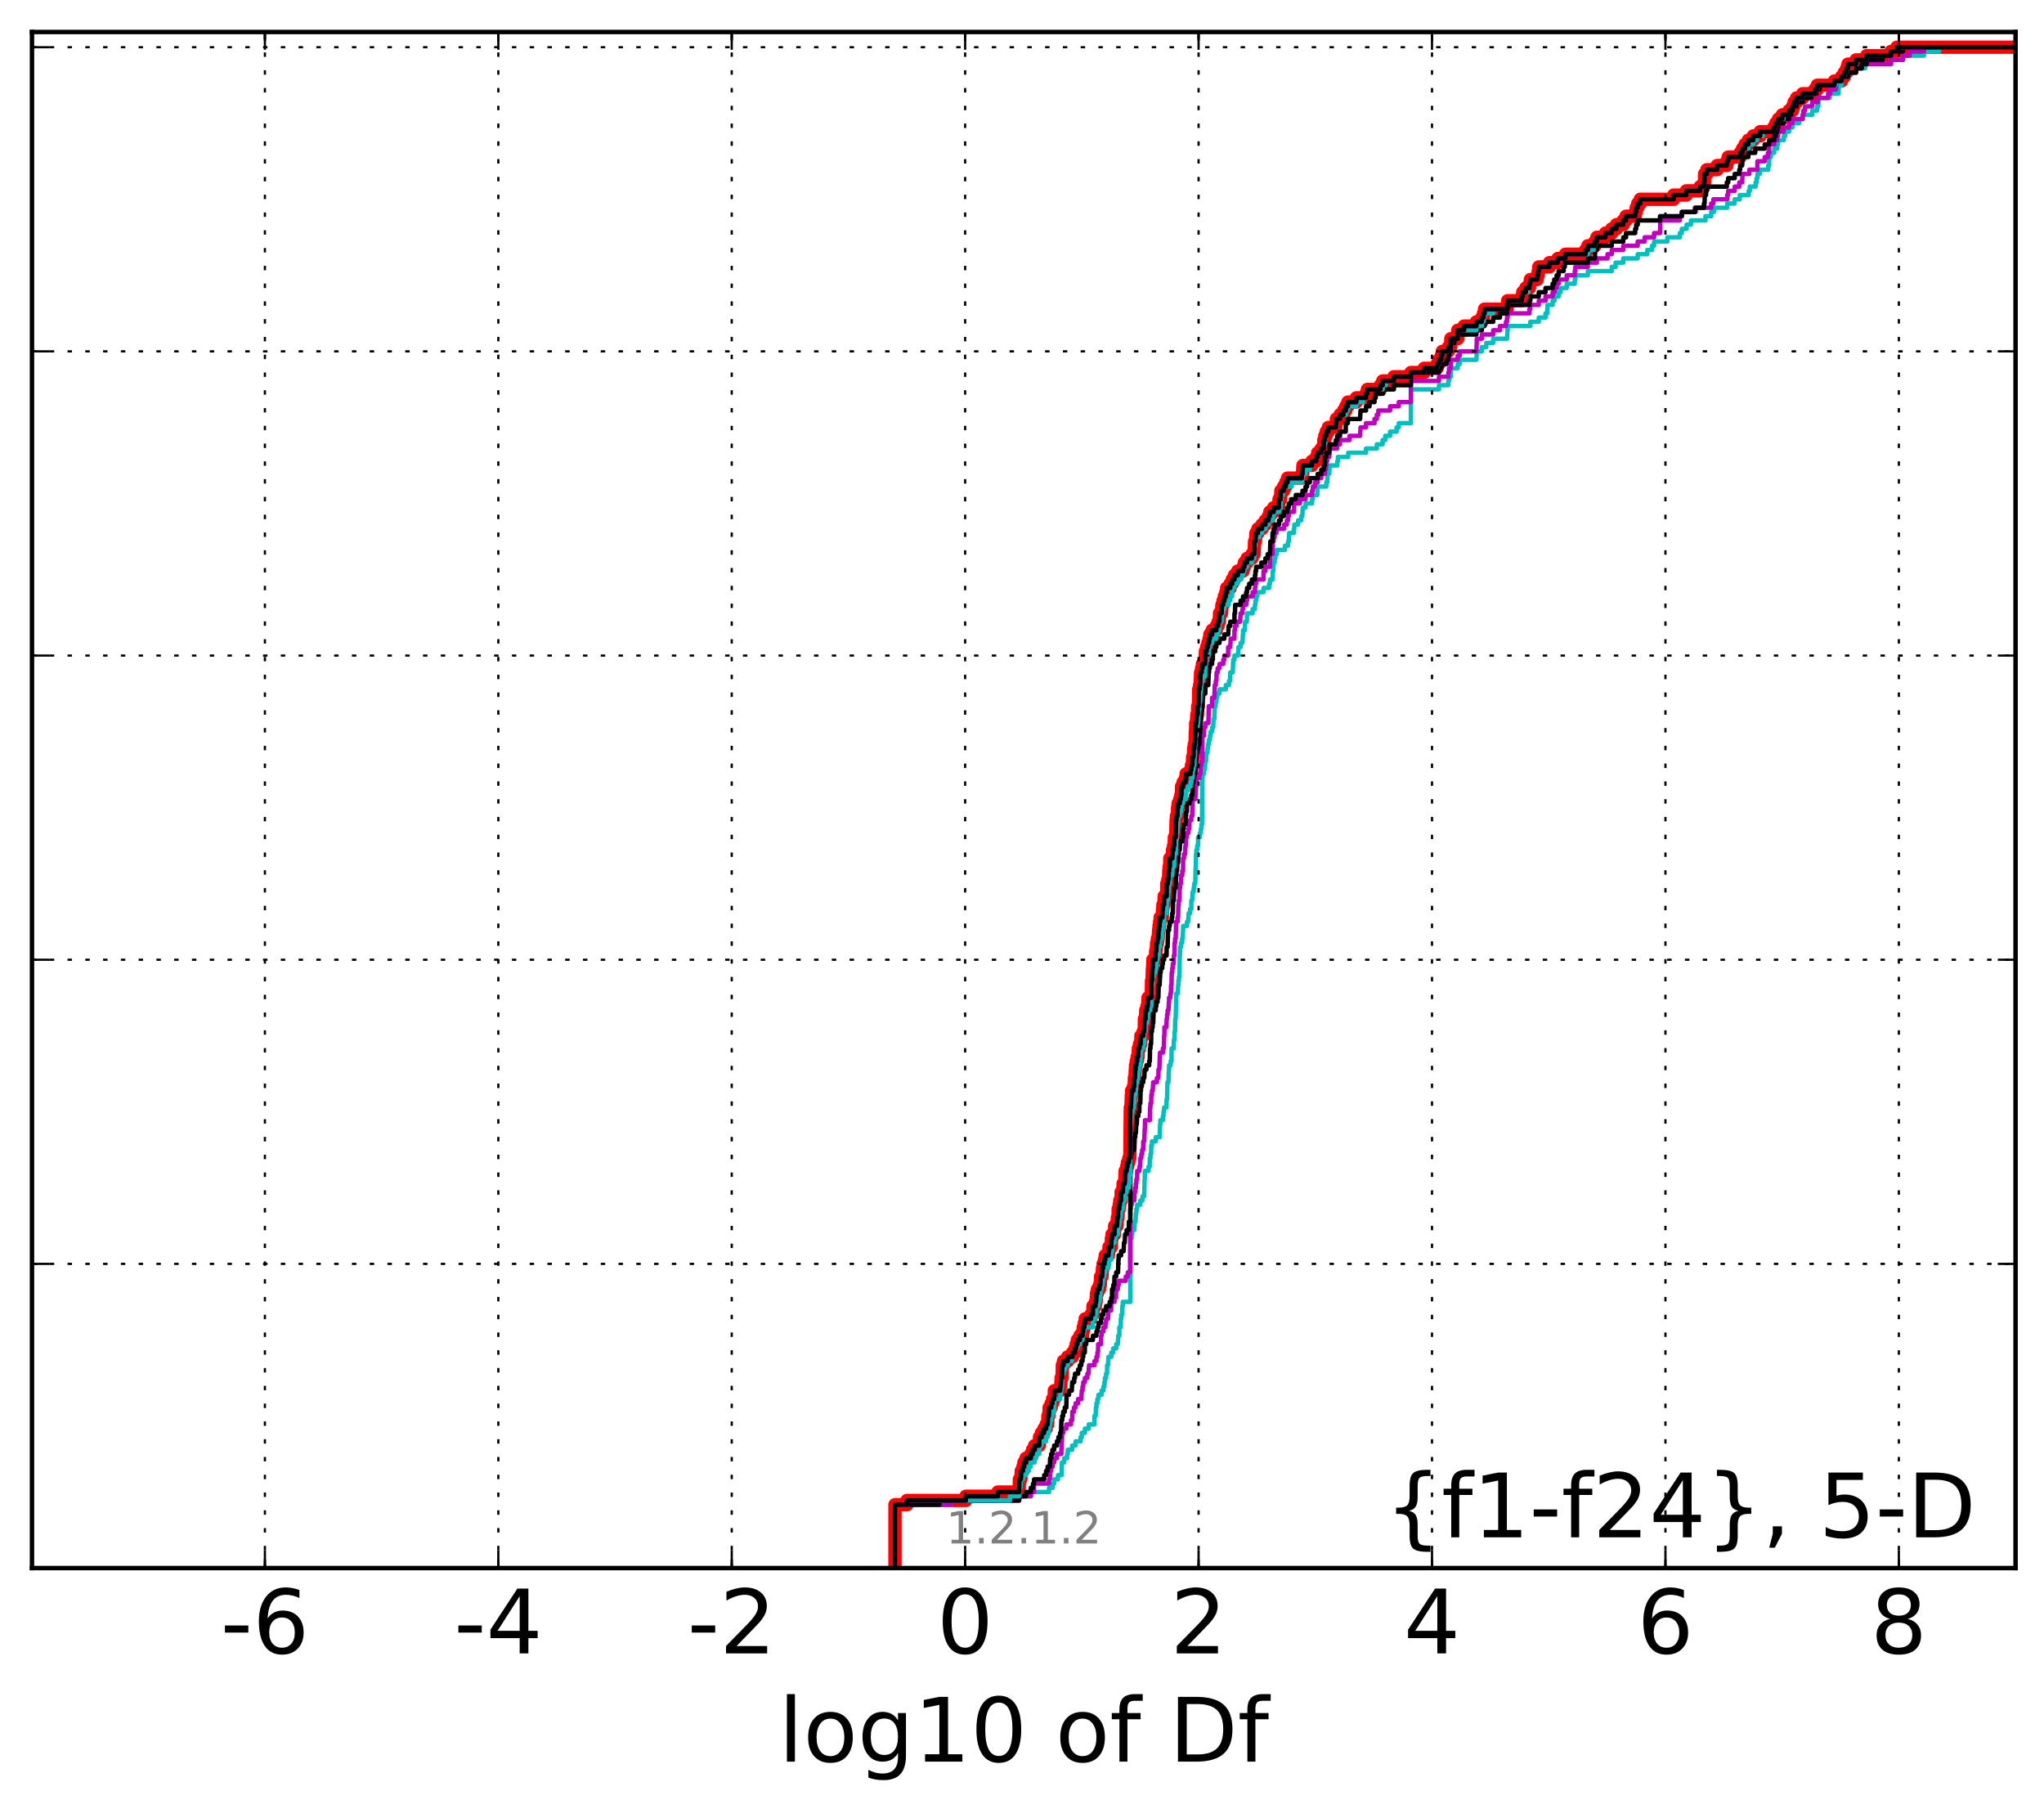 <?xml version="1.0" encoding="utf-8" standalone="no"?>
<!DOCTYPE svg PUBLIC "-//W3C//DTD SVG 1.1//EN"
  "http://www.w3.org/Graphics/SVG/1.1/DTD/svg11.dtd">
<!-- Created with matplotlib (http://matplotlib.org/) -->
<svg height="407pt" version="1.1" viewBox="0 0 460 407" width="460pt" xmlns="http://www.w3.org/2000/svg" xmlns:xlink="http://www.w3.org/1999/xlink">
 <defs>
  <style type="text/css">
*{stroke-linecap:butt;stroke-linejoin:round;stroke-miterlimit:100000;}
  </style>
 </defs>
 <g id="figure_1">
  <g id="patch_1">
   <path d="M 0 407.712 
L 460.8 407.712 
L 460.8 0 
L 0 0 
z
" style="fill:#ffffff;"/>
  </g>
  <g id="axes_1">
   <g id="patch_2">
    <path d="M 7.2 352.8 
L 453.6 352.8 
L 453.6 7.2 
L 7.2 7.2 
z
" style="fill:#ffffff;"/>
   </g>
   <g id="line2d_1">
    <path clip-path="url(#p8040833ce1)" d="M 201.414 352.8 
L 201.414 351.85 
L 201.414 351.85 
L 201.414 351.85 
L 201.414 350.899 
L 201.414 350.899 
L 201.414 350.899 
L 201.414 349.949 
L 201.414 349.949 
L 201.414 349.949 
L 201.414 348.998 
L 201.414 348.998 
L 201.414 348.998 
L 201.414 348.048 
L 201.414 348.048 
L 201.414 348.048 
L 201.414 347.097 
L 201.414 347.097 
L 201.414 347.097 
L 201.414 346.147 
L 201.414 346.147 
L 201.414 346.147 
L 201.414 345.196 
L 201.414 345.196 
L 201.414 345.196 
L 201.414 344.246 
L 201.414 344.246 
L 201.414 344.246 
L 201.414 343.295 
L 201.414 343.295 
L 201.414 343.295 
L 201.414 342.345 
L 201.414 342.345 
L 201.414 342.345 
L 201.414 341.394 
L 201.414 341.394 
L 201.414 341.394 
L 201.414 340.444 
L 201.414 340.444 
L 201.414 340.444 
L 201.414 339.493 
L 201.414 339.493 
L 201.414 339.493 
L 201.414 338.543 
L 204.112 338.543 
L 204.112 337.592 
L 217.359 337.592 
L 217.359 336.642 
L 224.571 336.642 
L 224.571 335.691 
L 229.343 335.691 
L 229.41 332.84 
L 229.73 332.84 
L 229.833 330.939 
L 230.207 330.939 
L 230.207 329.988 
L 230.432 329.988 
L 230.432 329.038 
L 230.894 329.038 
L 230.894 328.087 
L 231.981 328.087 
L 231.981 327.137 
L 232.375 327.137 
L 232.375 326.186 
L 232.843 326.186 
L 232.843 325.236 
L 233.869 325.236 
L 233.935 323.335 
L 234.382 323.335 
L 234.382 322.384 
L 234.944 322.384 
L 234.944 321.434 
L 235.432 321.434 
L 235.432 320.483 
L 235.772 320.483 
L 235.838 318.582 
L 236.042 318.582 
L 236.111 316.681 
L 236.568 316.681 
L 236.568 315.731 
L 236.873 315.731 
L 236.873 314.78 
L 237.243 314.78 
L 237.279 312.879 
L 238.579 312.879 
L 238.579 311.929 
L 238.725 311.929 
L 238.8 310.028 
L 239.009 310.028 
L 239.073 307.176 
L 239.336 307.176 
L 239.336 306.226 
L 240.272 306.226 
L 240.272 305.275 
L 241.365 305.275 
L 241.365 304.325 
L 241.925 304.325 
L 241.925 303.374 
L 242.192 303.374 
L 242.192 302.424 
L 242.461 302.424 
L 242.461 301.473 
L 243.023 301.473 
L 243.023 300.523 
L 243.626 300.523 
L 243.626 299.572 
L 243.782 299.572 
L 243.782 298.622 
L 244.026 298.622 
L 244.026 297.671 
L 244.219 297.671 
L 244.219 296.721 
L 245.515 296.721 
L 245.515 295.77 
L 245.946 295.77 
L 245.963 293.869 
L 246.517 293.869 
L 246.517 292.919 
L 246.678 292.919 
L 246.756 291.018 
L 246.974 291.018 
L 246.974 290.067 
L 247.432 290.067 
L 247.432 289.117 
L 247.618 289.117 
L 247.679 287.216 
L 248.009 287.216 
L 248.106 285.315 
L 248.249 285.315 
L 248.249 284.364 
L 248.546 284.364 
L 248.546 283.414 
L 248.734 283.414 
L 248.734 282.463 
L 249.442 282.463 
L 249.442 281.513 
L 249.578 281.513 
L 249.578 280.562 
L 250.101 280.562 
L 250.107 278.661 
L 250.263 278.661 
L 250.263 277.711 
L 250.821 277.711 
L 250.842 275.81 
L 251.383 275.81 
L 251.468 273.909 
L 251.614 273.909 
L 251.646 272.008 
L 251.877 272.008 
L 251.877 271.057 
L 252.008 271.057 
L 252.008 270.107 
L 252.302 270.107 
L 252.304 268.206 
L 252.702 268.206 
L 252.747 266.305 
L 253.101 266.305 
L 253.207 263.453 
L 253.546 263.453 
L 253.546 262.503 
L 253.734 262.503 
L 253.734 261.552 
L 254.041 261.552 
L 254.041 260.602 
L 254.265 260.602 
L 254.375 249.196 
L 254.513 249.196 
L 254.608 246.345 
L 254.666 246.345 
L 254.666 245.394 
L 255.08 245.394 
L 255.08 244.444 
L 255.267 244.444 
L 255.278 242.543 
L 255.415 242.543 
L 255.488 240.642 
L 255.543 240.642 
L 255.543 239.691 
L 255.712 239.691 
L 255.712 238.741 
L 255.917 238.741 
L 255.917 237.79 
L 256.113 237.79 
L 256.192 235.889 
L 256.43 235.889 
L 256.43 234.939 
L 256.691 234.939 
L 256.766 233.038 
L 257.273 233.038 
L 257.273 232.087 
L 257.503 232.087 
L 257.544 229.236 
L 257.817 229.236 
L 257.834 227.335 
L 258.122 227.335 
L 258.122 226.384 
L 258.286 226.384 
L 258.353 224.483 
L 259.077 224.483 
L 259.147 220.681 
L 259.249 220.681 
L 259.347 217.83 
L 259.402 217.83 
L 259.442 215.929 
L 260.051 215.929 
L 260.072 214.028 
L 260.199 214.028 
L 260.296 212.127 
L 260.47 212.127 
L 260.47 211.176 
L 260.657 211.176 
L 260.742 209.275 
L 260.832 209.275 
L 260.832 208.325 
L 260.968 208.325 
L 260.968 207.374 
L 261.089 207.374 
L 261.089 206.424 
L 261.565 206.424 
L 261.619 204.523 
L 261.706 204.523 
L 261.706 203.572 
L 261.954 203.572 
L 261.986 201.671 
L 262.536 201.671 
L 262.583 198.82 
L 262.815 198.82 
L 262.815 197.869 
L 262.99 197.869 
L 263.018 195.968 
L 263.106 195.968 
L 263.106 195.018 
L 263.247 195.018 
L 263.268 193.117 
L 263.816 193.117 
L 263.886 191.216 
L 264.099 191.216 
L 264.099 190.265 
L 264.244 190.265 
L 264.3 188.364 
L 264.584 188.364 
L 264.676 184.562 
L 264.748 184.562 
L 264.748 183.612 
L 264.974 183.612 
L 265.01 181.711 
L 265.135 181.711 
L 265.135 180.76 
L 265.503 180.76 
L 265.503 179.81 
L 265.747 179.81 
L 265.747 178.859 
L 265.878 178.859 
L 265.902 176.958 
L 266.264 176.958 
L 266.264 176.008 
L 266.793 176.008 
L 266.793 175.057 
L 266.928 175.057 
L 266.928 174.107 
L 267.93 174.107 
L 267.93 173.156 
L 268.13 173.156 
L 268.13 172.206 
L 268.342 172.206 
L 268.397 170.305 
L 268.586 170.305 
L 268.619 168.404 
L 268.772 168.404 
L 268.772 167.453 
L 268.937 167.453 
L 269.006 164.602 
L 269.062 164.602 
L 269.086 162.701 
L 269.254 162.701 
L 269.335 160.8 
L 269.496 160.8 
L 269.532 158.899 
L 269.716 158.899 
L 269.762 155.097 
L 269.961 155.097 
L 269.961 154.147 
L 270.088 154.147 
L 270.193 151.295 
L 270.414 151.295 
L 270.414 150.345 
L 270.6 150.345 
L 270.6 149.394 
L 271.206 149.394 
L 271.272 146.543 
L 271.546 146.543 
L 271.546 145.592 
L 271.849 145.592 
L 271.849 144.642 
L 272.097 144.642 
L 272.097 143.691 
L 272.272 143.691 
L 272.272 142.741 
L 272.781 142.741 
L 272.781 141.79 
L 273.726 141.79 
L 273.726 140.84 
L 274.134 140.84 
L 274.134 139.889 
L 274.419 139.889 
L 274.451 137.988 
L 274.909 137.988 
L 274.988 136.087 
L 275.257 136.087 
L 275.257 135.137 
L 275.53 135.137 
L 275.53 134.186 
L 275.86 134.186 
L 275.86 133.236 
L 276.061 133.236 
L 276.061 132.285 
L 276.854 132.285 
L 276.854 131.335 
L 277.315 131.335 
L 277.315 130.384 
L 277.816 130.384 
L 277.816 129.434 
L 278.542 129.434 
L 278.542 128.483 
L 279.749 128.483 
L 279.749 127.533 
L 280.05 127.533 
L 280.05 126.582 
L 280.655 126.582 
L 280.655 125.632 
L 281.734 125.632 
L 281.734 124.681 
L 282.23 124.681 
L 282.34 121.83 
L 282.529 121.83 
L 282.64 119.929 
L 283.084 119.929 
L 283.084 118.978 
L 284.008 118.978 
L 284.008 118.028 
L 284.778 118.028 
L 284.778 117.077 
L 285.472 117.077 
L 285.472 116.127 
L 285.769 116.127 
L 285.769 115.176 
L 286.629 115.176 
L 286.629 114.226 
L 287.775 114.226 
L 287.842 112.325 
L 288.211 112.325 
L 288.248 110.424 
L 288.877 110.424 
L 288.877 109.473 
L 289.353 109.473 
L 289.353 108.523 
L 289.75 108.523 
L 289.75 107.572 
L 292.964 107.572 
L 292.964 106.622 
L 293.119 106.622 
L 293.225 104.721 
L 295.241 104.721 
L 295.241 103.77 
L 296.235 103.77 
L 296.235 102.82 
L 296.543 102.82 
L 296.543 101.869 
L 297.353 101.869 
L 297.353 100.919 
L 297.909 100.919 
L 297.918 99.018 
L 298.143 99.018 
L 298.143 98.067 
L 298.473 98.067 
L 298.473 97.117 
L 298.944 97.117 
L 298.944 96.166 
L 300.629 96.166 
L 300.629 95.216 
L 300.744 95.216 
L 300.744 94.265 
L 301.574 94.265 
L 301.574 93.315 
L 302.359 93.315 
L 302.359 92.364 
L 302.874 92.364 
L 302.874 91.414 
L 303.328 91.414 
L 303.328 90.463 
L 305.233 90.463 
L 305.233 89.513 
L 307.42 89.513 
L 307.42 88.562 
L 307.731 88.562 
L 307.731 87.612 
L 310.662 87.612 
L 310.662 86.661 
L 311.182 86.661 
L 311.182 85.711 
L 313.683 85.711 
L 313.683 84.76 
L 317.52 84.76 
L 317.52 83.81 
L 320.509 83.81 
L 320.509 82.859 
L 323.405 82.859 
L 323.405 81.909 
L 323.837 81.909 
L 323.837 80.958 
L 324.36 80.958 
L 324.36 80.008 
L 324.584 80.008 
L 324.584 79.057 
L 325.945 79.057 
L 325.945 78.107 
L 326.488 78.107 
L 326.5 76.206 
L 328.056 76.206 
L 328.057 74.305 
L 329.486 74.305 
L 329.486 73.354 
L 332.26 73.354 
L 332.26 72.404 
L 333.489 72.404 
L 333.489 71.453 
L 333.861 71.453 
L 333.861 70.503 
L 334.086 70.503 
L 334.086 69.552 
L 339.159 69.552 
L 339.159 68.602 
L 339.301 68.602 
L 339.301 67.651 
L 342.466 67.651 
L 342.466 66.701 
L 342.687 66.701 
L 342.687 65.75 
L 343.37 65.75 
L 343.37 64.8 
L 344.198 64.8 
L 344.198 63.85 
L 344.403 63.85 
L 344.403 62.899 
L 345.941 62.899 
L 345.941 61.949 
L 346.168 61.949 
L 346.168 60.998 
L 346.3 60.998 
L 346.3 60.048 
L 348.69 60.048 
L 348.69 59.097 
L 350.601 59.097 
L 350.601 58.147 
L 352.301 58.147 
L 352.301 57.196 
L 356.824 57.196 
L 356.824 56.246 
L 357.341 56.246 
L 357.341 55.295 
L 358.93 55.295 
L 358.93 54.345 
L 359.378 54.345 
L 359.378 53.394 
L 361.312 53.394 
L 361.312 52.444 
L 362.721 52.444 
L 362.721 51.493 
L 363.771 51.493 
L 363.771 50.543 
L 365.314 50.543 
L 365.314 49.592 
L 365.937 49.592 
L 365.937 48.642 
L 368.002 48.642 
L 368.002 47.691 
L 368.223 47.691 
L 368.223 46.741 
L 368.564 46.741 
L 368.564 45.79 
L 369.134 45.79 
L 369.134 44.84 
L 376.666 44.84 
L 376.666 43.889 
L 379.506 43.889 
L 379.506 42.939 
L 382.614 42.939 
L 382.614 41.988 
L 383.469 41.988 
L 383.469 41.038 
L 383.595 41.038 
L 383.614 39.137 
L 384.124 39.137 
L 384.124 38.186 
L 386.424 38.186 
L 386.424 37.236 
L 388.62 37.236 
L 388.62 36.285 
L 388.926 36.285 
L 388.926 35.335 
L 391.623 35.335 
L 391.623 34.384 
L 392.167 34.384 
L 392.167 33.434 
L 392.724 33.434 
L 392.724 32.483 
L 393.46 32.483 
L 393.46 31.533 
L 394.563 31.533 
L 394.563 30.582 
L 396.112 30.582 
L 396.112 29.632 
L 399.152 29.632 
L 399.152 28.681 
L 399.633 28.681 
L 399.633 27.731 
L 400.239 27.731 
L 400.239 26.78 
L 401.102 26.78 
L 401.102 25.83 
L 402.628 25.83 
L 402.628 24.879 
L 403.418 24.879 
L 403.418 23.929 
L 403.755 23.929 
L 403.755 22.978 
L 404.327 22.978 
L 404.327 22.028 
L 405.685 22.028 
L 405.685 21.077 
L 408.408 21.077 
L 408.408 20.127 
L 408.976 20.127 
L 408.976 19.176 
L 412.827 19.176 
L 412.827 18.226 
L 414.426 18.226 
L 414.426 17.275 
L 415.046 17.275 
L 415.046 16.325 
L 415.588 16.325 
L 415.588 15.374 
L 415.888 15.374 
L 415.888 14.424 
L 417.701 14.424 
L 417.701 13.473 
L 420.077 13.473 
L 420.077 12.523 
L 425.574 12.523 
L 425.574 11.572 
L 426.904 11.572 
L 426.904 10.622 
L 426.904 10.622 
L 453.6 10.622 
L 453.6 10.622 
" style="fill:none;stroke:#ff0000;stroke-linecap:square;stroke-width:3.0;"/>
   </g>
   <g id="line2d_2">
    <path clip-path="url(#p8040833ce1)" d="M 201.414 352.8 
L 201.414 351.85 
L 201.414 351.85 
L 201.414 351.85 
L 201.414 350.899 
L 201.414 350.899 
L 201.414 350.899 
L 201.414 349.949 
L 201.414 349.949 
L 201.414 349.949 
L 201.414 348.998 
L 201.414 348.998 
L 201.414 348.998 
L 201.414 348.048 
L 201.414 348.048 
L 201.414 348.048 
L 201.414 347.097 
L 201.414 347.097 
L 201.414 347.097 
L 201.414 346.147 
L 201.414 346.147 
L 201.414 346.147 
L 201.414 345.196 
L 201.414 345.196 
L 201.414 345.196 
L 201.414 344.246 
L 201.414 344.246 
L 201.414 344.246 
L 201.414 343.295 
L 201.414 343.295 
L 201.414 343.295 
L 201.414 342.345 
L 201.414 342.345 
L 201.414 342.345 
L 201.414 341.394 
L 201.414 341.394 
L 201.414 341.394 
L 201.414 340.444 
L 201.414 340.444 
L 201.414 340.444 
L 201.414 339.493 
L 201.414 339.493 
L 201.414 339.493 
L 201.414 338.543 
L 214.023 338.543 
L 214.023 337.592 
L 229.352 337.592 
L 229.352 336.642 
L 231.981 336.642 
L 231.981 335.691 
L 236.092 335.691 
L 236.092 334.741 
L 236.926 334.741 
L 236.926 333.79 
L 237.243 333.79 
L 237.243 332.84 
L 238.099 332.84 
L 238.099 331.889 
L 238.913 331.889 
L 238.977 329.038 
L 239.491 329.038 
L 239.491 328.087 
L 240.157 328.087 
L 240.157 327.137 
L 240.307 327.137 
L 240.307 326.186 
L 241.295 326.186 
L 241.295 325.236 
L 242.069 325.236 
L 242.069 324.285 
L 243.198 324.285 
L 243.198 323.335 
L 243.461 323.335 
L 243.461 322.384 
L 244.165 322.384 
L 244.165 321.434 
L 245.018 321.434 
L 245.018 320.483 
L 246.311 320.483 
L 246.313 318.582 
L 246.569 318.582 
L 246.644 316.681 
L 246.756 316.681 
L 246.756 315.731 
L 246.963 315.731 
L 246.963 314.78 
L 247.199 314.78 
L 247.199 313.83 
L 247.901 313.83 
L 247.901 312.879 
L 248.33 312.879 
L 248.33 311.929 
L 248.545 311.929 
L 248.545 310.978 
L 248.668 310.978 
L 248.668 310.028 
L 248.926 310.028 
L 248.926 309.077 
L 249.135 309.077 
L 249.155 307.176 
L 249.364 307.176 
L 249.464 305.275 
L 250.101 305.275 
L 250.101 304.325 
L 250.531 304.325 
L 250.531 303.374 
L 251.207 303.374 
L 251.207 302.424 
L 251.565 302.424 
L 251.666 300.523 
L 251.903 300.523 
L 251.912 298.622 
L 252.222 298.622 
L 252.238 296.721 
L 252.339 296.721 
L 252.339 295.77 
L 252.547 295.77 
L 252.598 293.869 
L 252.68 293.869 
L 252.68 292.919 
L 254.375 292.919 
L 254.416 278.661 
L 254.676 278.661 
L 254.676 277.711 
L 254.813 277.711 
L 254.813 276.76 
L 255.267 276.76 
L 255.374 274.859 
L 255.552 274.859 
L 255.628 272.958 
L 255.741 272.958 
L 255.741 272.008 
L 255.917 272.008 
L 255.917 271.057 
L 256.634 271.057 
L 256.634 270.107 
L 257.115 270.107 
L 257.115 269.156 
L 257.499 269.156 
L 257.587 265.354 
L 257.617 265.354 
L 257.661 263.453 
L 258.483 263.453 
L 258.483 262.503 
L 258.736 262.503 
L 258.757 260.602 
L 258.916 260.602 
L 258.916 259.651 
L 259.054 259.651 
L 259.077 257.75 
L 259.251 257.75 
L 259.251 256.8 
L 260.111 256.8 
L 260.111 255.85 
L 261.013 255.85 
L 261.076 252.998 
L 261.146 252.998 
L 261.146 252.048 
L 261.706 252.048 
L 261.706 251.097 
L 261.848 251.097 
L 261.848 250.147 
L 261.978 250.147 
L 261.978 249.196 
L 262.484 249.196 
L 262.563 247.295 
L 262.642 247.295 
L 262.736 243.493 
L 262.953 243.493 
L 263.062 240.642 
L 263.099 240.642 
L 263.099 239.691 
L 263.456 239.691 
L 263.456 238.741 
L 263.645 238.741 
L 263.665 235.889 
L 264.164 235.889 
L 264.172 233.988 
L 264.315 233.988 
L 264.343 232.087 
L 264.432 232.087 
L 264.484 229.236 
L 264.577 229.236 
L 264.688 225.434 
L 264.689 225.434 
L 264.74 223.533 
L 265.065 223.533 
L 265.135 221.632 
L 265.196 221.632 
L 265.196 220.681 
L 265.312 220.681 
L 265.312 219.731 
L 265.431 219.731 
L 265.503 214.978 
L 265.544 214.978 
L 265.576 213.077 
L 265.764 213.077 
L 265.764 212.127 
L 266.035 212.127 
L 266.035 211.176 
L 266.146 211.176 
L 266.244 209.275 
L 266.264 209.275 
L 266.264 208.325 
L 267.132 208.325 
L 267.132 207.374 
L 267.407 207.374 
L 267.506 205.473 
L 267.843 205.473 
L 267.843 204.523 
L 268.109 204.523 
L 268.114 202.622 
L 268.298 202.622 
L 268.399 200.721 
L 268.634 200.721 
L 268.634 199.77 
L 268.767 199.77 
L 268.767 198.82 
L 268.989 198.82 
L 269.079 195.018 
L 269.12 195.018 
L 269.167 192.166 
L 269.239 192.166 
L 269.239 191.216 
L 269.433 191.216 
L 269.433 190.265 
L 269.619 190.265 
L 269.639 188.364 
L 270.039 188.364 
L 270.039 187.414 
L 270.254 187.414 
L 270.254 186.463 
L 270.387 186.463 
L 270.387 185.513 
L 270.512 185.513 
L 270.6 175.057 
L 270.648 175.057 
L 270.648 174.107 
L 270.951 174.107 
L 270.951 173.156 
L 271.17 173.156 
L 271.25 171.255 
L 271.429 171.255 
L 271.533 169.354 
L 271.745 169.354 
L 271.745 168.404 
L 271.875 168.404 
L 271.875 167.453 
L 272.033 167.453 
L 272.033 166.503 
L 272.283 166.503 
L 272.283 165.552 
L 272.448 165.552 
L 272.448 164.602 
L 272.781 164.602 
L 272.781 163.651 
L 273.031 163.651 
L 273.101 161.75 
L 273.288 161.75 
L 273.389 158.899 
L 273.582 158.899 
L 273.582 157.949 
L 273.753 157.949 
L 273.753 156.998 
L 273.933 156.998 
L 273.933 156.048 
L 274.451 156.048 
L 274.451 155.097 
L 275.874 155.097 
L 275.874 154.147 
L 276.585 154.147 
L 276.585 153.196 
L 276.819 153.196 
L 276.867 151.295 
L 277.423 151.295 
L 277.534 148.444 
L 277.812 148.444 
L 277.812 147.493 
L 278.61 147.493 
L 278.714 145.592 
L 279.203 145.592 
L 279.203 144.642 
L 279.608 144.642 
L 279.714 142.741 
L 279.749 142.741 
L 279.749 141.79 
L 280.129 141.79 
L 280.205 139.889 
L 280.596 139.889 
L 280.655 137.988 
L 281.899 137.988 
L 281.899 137.038 
L 282.414 137.038 
L 282.414 136.087 
L 282.529 136.087 
L 282.529 135.137 
L 282.687 135.137 
L 282.687 134.186 
L 282.956 134.186 
L 282.956 133.236 
L 284.358 133.236 
L 284.358 132.285 
L 285.604 132.285 
L 285.604 131.335 
L 285.822 131.335 
L 285.822 130.384 
L 286.385 130.384 
L 286.439 128.483 
L 286.553 128.483 
L 286.629 126.582 
L 286.849 126.582 
L 286.849 125.632 
L 287.022 125.632 
L 287.022 124.681 
L 287.366 124.681 
L 287.366 123.731 
L 289.177 123.731 
L 289.177 122.78 
L 289.878 122.78 
L 289.878 121.83 
L 290.033 121.83 
L 290.14 119.929 
L 291.159 119.929 
L 291.159 118.978 
L 291.289 118.978 
L 291.289 118.028 
L 292.141 118.028 
L 292.141 117.077 
L 292.849 117.077 
L 292.849 116.127 
L 293.085 116.127 
L 293.192 114.226 
L 293.814 114.226 
L 293.814 113.275 
L 295.259 113.275 
L 295.259 112.325 
L 295.454 112.325 
L 295.454 111.374 
L 296.448 111.374 
L 296.543 109.473 
L 298.473 109.473 
L 298.473 108.523 
L 298.71 108.523 
L 298.759 106.622 
L 299.148 106.622 
L 299.235 104.721 
L 300.971 104.721 
L 300.971 103.77 
L 301.084 103.77 
L 301.084 102.82 
L 303.415 102.82 
L 303.415 101.869 
L 307.42 101.869 
L 307.42 100.919 
L 309.851 100.919 
L 309.851 99.968 
L 311.152 99.968 
L 311.152 99.018 
L 311.741 99.018 
L 311.741 98.067 
L 312.835 98.067 
L 312.835 97.117 
L 314.303 97.117 
L 314.303 96.166 
L 314.8 96.166 
L 314.8 95.216 
L 317.52 95.216 
L 317.52 87.612 
L 323.837 87.612 
L 323.837 86.661 
L 325.945 86.661 
L 325.945 85.711 
L 326.099 85.711 
L 326.099 84.76 
L 326.488 84.76 
L 326.5 82.859 
L 328.056 82.859 
L 328.056 81.909 
L 328.529 81.909 
L 328.529 80.958 
L 332.26 80.958 
L 332.364 79.057 
L 333.489 79.057 
L 333.489 78.107 
L 334.487 78.107 
L 334.487 77.156 
L 336.041 77.156 
L 336.041 76.206 
L 339.159 76.206 
L 339.26 74.305 
L 339.301 74.305 
L 339.301 73.354 
L 344.403 73.354 
L 344.403 72.404 
L 346.3 72.404 
L 346.3 71.453 
L 347.815 71.453 
L 347.815 70.503 
L 348.22 70.503 
L 348.263 68.602 
L 349.417 68.602 
L 349.417 67.651 
L 349.869 67.651 
L 349.869 66.701 
L 350.77 66.701 
L 350.77 65.75 
L 351.212 65.75 
L 351.212 64.8 
L 352.588 64.8 
L 352.588 63.85 
L 354.395 63.85 
L 354.395 62.899 
L 354.527 62.899 
L 354.527 61.949 
L 357.341 61.949 
L 357.341 60.998 
L 362.721 60.998 
L 362.721 60.048 
L 363.593 60.048 
L 363.593 59.097 
L 365.314 59.097 
L 365.314 58.147 
L 368.564 58.147 
L 368.564 57.196 
L 370.722 57.196 
L 370.722 56.246 
L 371.785 56.246 
L 371.785 55.295 
L 372.253 55.295 
L 372.253 54.345 
L 375.229 54.345 
L 375.229 53.394 
L 378.043 53.394 
L 378.043 52.444 
L 378.497 52.444 
L 378.497 51.493 
L 379.57 51.493 
L 379.57 50.543 
L 380.547 50.543 
L 380.547 49.592 
L 383.814 49.592 
L 383.814 48.642 
L 385.103 48.642 
L 385.103 47.691 
L 385.727 47.691 
L 385.727 46.741 
L 388.707 46.741 
L 388.707 45.79 
L 390.371 45.79 
L 390.371 44.84 
L 391.537 44.84 
L 391.537 43.889 
L 393.544 43.889 
L 393.544 42.939 
L 393.796 42.939 
L 393.796 41.988 
L 395.102 41.988 
L 395.102 41.038 
L 395.312 41.038 
L 395.312 40.087 
L 395.512 40.087 
L 395.512 39.137 
L 396.041 39.137 
L 396.041 38.186 
L 397.947 38.186 
L 397.947 37.236 
L 398.14 37.236 
L 398.151 35.335 
L 398.53 35.335 
L 398.53 34.384 
L 399.274 34.384 
L 399.274 33.434 
L 399.967 33.434 
L 399.967 32.483 
L 400.16 32.483 
L 400.16 31.533 
L 401.445 31.533 
L 401.445 30.582 
L 401.753 30.582 
L 401.753 29.632 
L 402.628 29.632 
L 402.628 28.681 
L 403.389 28.681 
L 403.389 27.731 
L 404.896 27.731 
L 404.896 26.78 
L 405.685 26.78 
L 405.685 25.83 
L 407.838 25.83 
L 407.838 24.879 
L 408.918 24.879 
L 408.918 23.929 
L 409.208 23.929 
L 409.236 22.028 
L 411.78 22.028 
L 411.78 21.077 
L 413.77 21.077 
L 413.791 19.176 
L 414.445 19.176 
L 414.545 17.275 
L 415.888 17.275 
L 415.888 16.325 
L 417.701 16.325 
L 417.701 15.374 
L 419.752 15.374 
L 419.752 14.424 
L 425.574 14.424 
L 425.574 13.473 
L 428.274 13.473 
L 428.274 12.523 
L 432.989 12.523 
L 432.989 11.572 
L 436.392 11.572 
L 436.392 10.622 
L 436.392 10.622 
L 453.6 10.622 
L 453.6 10.622 
" style="fill:none;stroke:#00bfbf;stroke-linecap:square;"/>
   </g>
   <g id="line2d_3">
    <path clip-path="url(#p8040833ce1)" d="M 201.414 352.8 
L 201.414 351.85 
L 201.414 351.85 
L 201.414 351.85 
L 201.414 350.899 
L 201.414 350.899 
L 201.414 350.899 
L 201.414 349.949 
L 201.414 349.949 
L 201.414 349.949 
L 201.414 348.998 
L 201.414 348.998 
L 201.414 348.998 
L 201.414 348.048 
L 201.414 348.048 
L 201.414 348.048 
L 201.414 347.097 
L 201.414 347.097 
L 201.414 347.097 
L 201.414 346.147 
L 201.414 346.147 
L 201.414 346.147 
L 201.414 345.196 
L 201.414 345.196 
L 201.414 345.196 
L 201.414 344.246 
L 201.414 344.246 
L 201.414 344.246 
L 201.414 343.295 
L 201.414 343.295 
L 201.414 343.295 
L 201.414 342.345 
L 201.414 342.345 
L 201.414 342.345 
L 201.414 341.394 
L 201.414 341.394 
L 201.414 341.394 
L 201.414 340.444 
L 201.414 340.444 
L 201.414 340.444 
L 201.414 339.493 
L 201.414 339.493 
L 201.414 339.493 
L 201.414 338.543 
L 214.023 338.543 
L 214.023 337.592 
L 229.352 337.592 
L 229.352 336.642 
L 231.981 336.642 
L 231.981 335.691 
L 232.678 335.691 
L 232.714 333.79 
L 236.092 333.79 
L 236.092 332.84 
L 236.268 332.84 
L 236.337 330.939 
L 236.568 330.939 
L 236.568 329.988 
L 236.926 329.988 
L 236.926 329.038 
L 237.243 329.038 
L 237.243 328.087 
L 237.864 328.087 
L 237.864 327.137 
L 238.839 327.137 
L 238.937 324.285 
L 238.977 324.285 
L 239.049 322.384 
L 239.264 322.384 
L 239.264 321.434 
L 239.968 321.434 
L 239.968 320.483 
L 241.02 320.483 
L 241.02 319.533 
L 241.295 319.533 
L 241.324 317.632 
L 241.701 317.632 
L 241.701 316.681 
L 242.069 316.681 
L 242.069 315.731 
L 242.63 315.731 
L 242.63 314.78 
L 243.352 314.78 
L 243.461 312.879 
L 243.626 312.879 
L 243.626 311.929 
L 243.782 311.929 
L 243.782 310.978 
L 244.165 310.978 
L 244.165 310.028 
L 244.708 310.028 
L 244.708 309.077 
L 244.978 309.077 
L 245.086 307.176 
L 246.313 307.176 
L 246.313 306.226 
L 246.756 306.226 
L 246.756 305.275 
L 246.963 305.275 
L 246.963 304.325 
L 247.113 304.325 
L 247.148 302.424 
L 247.783 302.424 
L 247.812 300.523 
L 247.901 300.523 
L 247.901 299.572 
L 248.33 299.572 
L 248.33 298.622 
L 248.771 298.622 
L 248.771 297.671 
L 248.926 297.671 
L 248.926 296.721 
L 249.364 296.721 
L 249.464 294.82 
L 250.066 294.82 
L 250.101 292.919 
L 250.821 292.919 
L 250.821 291.968 
L 251.156 291.968 
L 251.207 290.067 
L 251.559 290.067 
L 251.559 289.117 
L 251.75 289.117 
L 251.75 288.166 
L 253.348 288.166 
L 253.348 287.216 
L 253.823 287.216 
L 253.823 286.265 
L 254.331 286.265 
L 254.375 272.008 
L 254.469 272.008 
L 254.469 271.057 
L 254.676 271.057 
L 254.676 270.107 
L 255.267 270.107 
L 255.344 268.206 
L 255.488 268.206 
L 255.488 267.255 
L 255.628 267.255 
L 255.628 266.305 
L 255.741 266.305 
L 255.741 265.354 
L 255.917 265.354 
L 255.93 263.453 
L 256.43 263.453 
L 256.43 262.503 
L 256.558 262.503 
L 256.634 260.602 
L 256.855 260.602 
L 256.855 259.651 
L 257.047 259.651 
L 257.047 258.701 
L 257.275 258.701 
L 257.287 256.8 
L 257.506 256.8 
L 257.617 253.949 
L 257.658 253.949 
L 257.677 252.048 
L 258.757 252.048 
L 258.82 249.196 
L 258.904 249.196 
L 258.904 248.246 
L 259.077 248.246 
L 259.097 246.345 
L 259.251 246.345 
L 259.251 245.394 
L 259.418 245.394 
L 259.528 243.493 
L 260.356 243.493 
L 260.356 242.543 
L 260.687 242.543 
L 260.719 240.642 
L 260.909 240.642 
L 261.013 237.79 
L 261.062 237.79 
L 261.062 236.84 
L 261.706 236.84 
L 261.706 235.889 
L 261.921 235.889 
L 261.978 233.038 
L 262.048 233.038 
L 262.051 231.137 
L 262.484 231.137 
L 262.563 229.236 
L 262.65 229.236 
L 262.65 228.285 
L 262.767 228.285 
L 262.767 227.335 
L 262.953 227.335 
L 263.062 225.434 
L 263.099 225.434 
L 263.099 224.483 
L 263.39 224.483 
L 263.39 223.533 
L 263.519 223.533 
L 263.547 221.632 
L 263.645 221.632 
L 263.697 218.78 
L 263.816 218.78 
L 263.816 217.83 
L 263.938 217.83 
L 263.938 216.879 
L 264.132 216.879 
L 264.172 214.978 
L 264.3 214.978 
L 264.351 212.127 
L 264.455 212.127 
L 264.455 211.176 
L 264.589 211.176 
L 264.693 207.374 
L 265.007 207.374 
L 265.007 206.424 
L 265.135 206.424 
L 265.196 203.572 
L 265.272 203.572 
L 265.272 202.622 
L 265.439 202.622 
L 265.503 199.77 
L 265.599 199.77 
L 265.599 198.82 
L 265.764 198.82 
L 265.824 196.919 
L 266.068 196.919 
L 266.068 195.968 
L 266.244 195.968 
L 266.268 193.117 
L 266.453 193.117 
L 266.453 192.166 
L 266.699 192.166 
L 266.785 190.265 
L 266.862 190.265 
L 266.928 188.364 
L 267.105 188.364 
L 267.105 187.414 
L 267.462 187.414 
L 267.462 186.463 
L 267.634 186.463 
L 267.695 184.562 
L 268.109 184.562 
L 268.109 183.612 
L 268.298 183.612 
L 268.397 179.81 
L 269.006 179.81 
L 269.111 176.958 
L 269.239 176.958 
L 269.292 175.057 
L 269.928 175.057 
L 269.928 174.107 
L 270.145 174.107 
L 270.193 172.206 
L 270.362 172.206 
L 270.362 171.255 
L 270.6 171.255 
L 270.6 165.552 
L 270.95 165.552 
L 270.983 163.651 
L 271.25 163.651 
L 271.25 162.701 
L 271.956 162.701 
L 272.033 158.899 
L 272.763 158.899 
L 272.781 156.998 
L 273.288 156.998 
L 273.394 154.147 
L 273.62 154.147 
L 273.62 153.196 
L 273.753 153.196 
L 273.8 151.295 
L 274.038 151.295 
L 274.038 150.345 
L 274.451 150.345 
L 274.451 149.394 
L 275.291 149.394 
L 275.291 148.444 
L 275.53 148.444 
L 275.53 147.493 
L 276.388 147.493 
L 276.403 145.592 
L 276.867 145.592 
L 276.973 143.691 
L 277.809 143.691 
L 277.812 141.79 
L 277.93 141.79 
L 277.93 140.84 
L 278.274 140.84 
L 278.274 139.889 
L 279.098 139.889 
L 279.203 137.988 
L 279.608 137.988 
L 279.608 137.038 
L 279.749 137.038 
L 279.749 136.087 
L 280.453 136.087 
L 280.453 135.137 
L 280.655 135.137 
L 280.655 134.186 
L 281.899 134.186 
L 281.899 133.236 
L 282.414 133.236 
L 282.414 132.285 
L 282.529 132.285 
L 282.529 131.335 
L 282.687 131.335 
L 282.687 130.384 
L 284.354 130.384 
L 284.358 128.483 
L 284.778 128.483 
L 284.778 127.533 
L 285.808 127.533 
L 285.892 124.681 
L 286.385 124.681 
L 286.444 121.83 
L 286.629 121.83 
L 286.629 120.879 
L 286.849 120.879 
L 286.849 119.929 
L 287.265 119.929 
L 287.265 118.978 
L 288.971 118.978 
L 288.971 118.028 
L 289.596 118.028 
L 289.596 117.077 
L 289.878 117.077 
L 289.878 116.127 
L 290.033 116.127 
L 290.033 115.176 
L 291.2 115.176 
L 291.282 113.275 
L 292.54 113.275 
L 292.54 112.325 
L 293.814 112.325 
L 293.814 111.374 
L 295.259 111.374 
L 295.259 110.424 
L 295.454 110.424 
L 295.454 109.473 
L 295.93 109.473 
L 295.93 108.523 
L 296.543 108.523 
L 296.543 107.572 
L 297.353 107.572 
L 297.353 106.622 
L 298.203 106.622 
L 298.203 105.671 
L 298.349 105.671 
L 298.349 104.721 
L 298.473 104.721 
L 298.473 103.77 
L 298.672 103.77 
L 298.672 102.82 
L 299.148 102.82 
L 299.235 100.919 
L 300.939 100.919 
L 300.939 99.968 
L 301.574 99.968 
L 301.574 99.018 
L 303.704 99.018 
L 303.704 98.067 
L 306.084 98.067 
L 306.188 96.166 
L 307.42 96.166 
L 307.42 95.216 
L 309.335 95.216 
L 309.335 94.265 
L 309.851 94.265 
L 309.851 93.315 
L 310.191 93.315 
L 310.191 92.364 
L 312.835 92.364 
L 312.835 91.414 
L 314.8 91.414 
L 314.8 90.463 
L 317.52 90.463 
L 317.52 85.711 
L 323.837 85.711 
L 323.837 84.76 
L 325.945 84.76 
L 325.945 83.81 
L 326.099 83.81 
L 326.099 82.859 
L 326.488 82.859 
L 326.5 80.958 
L 328.056 80.958 
L 328.056 80.008 
L 328.512 80.008 
L 328.512 79.057 
L 332.26 79.057 
L 332.364 76.206 
L 333.489 76.206 
L 333.489 75.255 
L 336.041 75.255 
L 336.041 74.305 
L 337.561 74.305 
L 337.561 73.354 
L 338.915 73.354 
L 338.915 72.404 
L 339.159 72.404 
L 339.159 71.453 
L 339.301 71.453 
L 339.301 70.503 
L 344.198 70.503 
L 344.198 69.552 
L 344.403 69.552 
L 344.403 68.602 
L 346.3 68.602 
L 346.3 67.651 
L 347.815 67.651 
L 347.815 66.701 
L 349.417 66.701 
L 349.417 65.75 
L 349.869 65.75 
L 349.869 64.8 
L 350.325 64.8 
L 350.325 63.85 
L 350.77 63.85 
L 350.77 62.899 
L 352.588 62.899 
L 352.588 61.949 
L 354.395 61.949 
L 354.395 60.998 
L 354.527 60.998 
L 354.527 60.048 
L 357.341 60.048 
L 357.341 59.097 
L 359.378 59.097 
L 359.378 58.147 
L 361.774 58.147 
L 361.774 57.196 
L 362.721 57.196 
L 362.721 56.246 
L 365.314 56.246 
L 365.314 55.295 
L 368.564 55.295 
L 368.564 54.345 
L 370.134 54.345 
L 370.134 53.394 
L 372.253 53.394 
L 372.253 52.444 
L 373.585 52.444 
L 373.649 49.592 
L 378.006 49.592 
L 378.006 48.642 
L 378.497 48.642 
L 378.497 47.691 
L 381.612 47.691 
L 381.612 46.741 
L 385.103 46.741 
L 385.103 45.79 
L 385.599 45.79 
L 385.599 44.84 
L 388.707 44.84 
L 388.707 43.889 
L 388.926 43.889 
L 388.926 42.939 
L 390.393 42.939 
L 390.393 41.988 
L 391.424 41.988 
L 391.424 41.038 
L 392.072 41.038 
L 392.167 39.137 
L 393.68 39.137 
L 393.68 38.186 
L 395.473 38.186 
L 395.512 36.285 
L 397.152 36.285 
L 397.152 35.335 
L 397.874 35.335 
L 397.874 34.384 
L 398.14 34.384 
L 398.151 32.483 
L 399.274 32.483 
L 399.274 31.533 
L 399.97 31.533 
L 399.97 30.582 
L 400.16 30.582 
L 400.16 29.632 
L 401.36 29.632 
L 401.36 28.681 
L 402.628 28.681 
L 402.628 27.731 
L 403.37 27.731 
L 403.37 26.78 
L 405.685 26.78 
L 405.685 25.83 
L 405.86 25.83 
L 405.86 24.879 
L 406.225 24.879 
L 406.225 23.929 
L 407.838 23.929 
L 407.838 22.978 
L 409.095 22.978 
L 409.095 22.028 
L 411.408 22.028 
L 411.408 21.077 
L 411.898 21.077 
L 411.898 20.127 
L 413.173 20.127 
L 413.271 18.226 
L 414.545 18.226 
L 414.545 17.275 
L 415.888 17.275 
L 415.888 16.325 
L 417.701 16.325 
L 417.701 15.374 
L 418.977 15.374 
L 418.977 14.424 
L 425.574 14.424 
L 425.574 13.473 
L 428.274 13.473 
L 428.274 12.523 
L 429.755 12.523 
L 429.755 11.572 
L 432.989 11.572 
L 432.989 10.622 
L 432.989 10.622 
L 453.6 10.622 
L 453.6 10.622 
" style="fill:none;stroke:#bf00bf;stroke-linecap:square;"/>
   </g>
   <g id="line2d_4">
    <path clip-path="url(#p8040833ce1)" d="M 201.414 352.8 
L 201.414 351.85 
L 201.414 351.85 
L 201.414 351.85 
L 201.414 350.899 
L 201.414 350.899 
L 201.414 350.899 
L 201.414 349.949 
L 201.414 349.949 
L 201.414 349.949 
L 201.414 348.998 
L 201.414 348.998 
L 201.414 348.998 
L 201.414 348.048 
L 201.414 348.048 
L 201.414 348.048 
L 201.414 347.097 
L 201.414 347.097 
L 201.414 347.097 
L 201.414 346.147 
L 201.414 346.147 
L 201.414 346.147 
L 201.414 345.196 
L 201.414 345.196 
L 201.414 345.196 
L 201.414 344.246 
L 201.414 344.246 
L 201.414 344.246 
L 201.414 343.295 
L 201.414 343.295 
L 201.414 343.295 
L 201.414 342.345 
L 201.414 342.345 
L 201.414 342.345 
L 201.414 341.394 
L 201.414 341.394 
L 201.414 341.394 
L 201.414 340.444 
L 201.414 340.444 
L 201.414 340.444 
L 201.414 339.493 
L 201.414 339.493 
L 201.414 339.493 
L 201.414 338.543 
L 211.404 338.543 
L 211.404 337.592 
L 229.352 337.592 
L 229.352 336.642 
L 230.889 336.642 
L 230.889 335.691 
L 231.981 335.691 
L 231.981 334.741 
L 232.484 334.741 
L 232.484 333.79 
L 232.714 333.79 
L 232.714 332.84 
L 235.003 332.84 
L 235.003 331.889 
L 235.432 331.889 
L 235.432 330.939 
L 235.772 330.939 
L 235.772 329.988 
L 236.268 329.988 
L 236.337 328.087 
L 236.568 328.087 
L 236.568 327.137 
L 236.848 327.137 
L 236.848 326.186 
L 237.243 326.186 
L 237.243 325.236 
L 237.864 325.236 
L 237.864 324.285 
L 238.194 324.285 
L 238.194 323.335 
L 238.579 323.335 
L 238.579 322.384 
L 238.775 322.384 
L 238.872 319.533 
L 239.049 319.533 
L 239.049 318.582 
L 239.264 318.582 
L 239.264 317.632 
L 239.627 317.632 
L 239.627 316.681 
L 239.968 316.681 
L 240.029 313.83 
L 240.581 313.83 
L 240.581 312.879 
L 241.206 312.879 
L 241.295 310.978 
L 241.745 310.978 
L 241.745 310.028 
L 241.925 310.028 
L 241.925 309.077 
L 242.63 309.077 
L 242.63 308.127 
L 243.023 308.127 
L 243.023 307.176 
L 243.352 307.176 
L 243.352 306.226 
L 243.626 306.226 
L 243.626 305.275 
L 243.782 305.275 
L 243.782 304.325 
L 244.125 304.325 
L 244.165 302.424 
L 244.453 302.424 
L 244.453 301.473 
L 245.963 301.473 
L 245.963 300.523 
L 246.756 300.523 
L 246.756 299.572 
L 246.963 299.572 
L 246.963 298.622 
L 247.227 298.622 
L 247.227 297.671 
L 247.783 297.671 
L 247.783 296.721 
L 247.901 296.721 
L 247.901 295.77 
L 248.33 295.77 
L 248.33 294.82 
L 248.926 294.82 
L 248.926 293.869 
L 249.728 293.869 
L 249.728 292.919 
L 250.101 292.919 
L 250.101 291.968 
L 250.263 291.968 
L 250.268 290.067 
L 250.542 290.067 
L 250.542 289.117 
L 250.766 289.117 
L 250.821 287.216 
L 251.2 287.216 
L 251.2 286.265 
L 251.614 286.265 
L 251.696 283.414 
L 251.75 283.414 
L 251.75 282.463 
L 252.302 282.463 
L 252.302 281.513 
L 252.876 281.513 
L 252.949 279.612 
L 253.112 279.612 
L 253.207 277.711 
L 253.546 277.711 
L 253.546 276.76 
L 254.041 276.76 
L 254.06 274.859 
L 254.375 274.859 
L 254.404 260.602 
L 254.513 260.602 
L 254.513 259.651 
L 254.666 259.651 
L 254.666 258.701 
L 255.267 258.701 
L 255.344 255.85 
L 255.488 255.85 
L 255.488 254.899 
L 255.628 254.899 
L 255.712 252.998 
L 255.822 252.998 
L 255.917 251.097 
L 256.192 251.097 
L 256.192 250.147 
L 256.401 250.147 
L 256.43 248.246 
L 256.611 248.246 
L 256.691 245.394 
L 256.766 245.394 
L 256.766 244.444 
L 256.967 244.444 
L 256.967 243.493 
L 257.287 243.493 
L 257.287 242.543 
L 257.511 242.543 
L 257.617 240.642 
L 257.998 240.642 
L 257.998 239.691 
L 258.619 239.691 
L 258.619 238.741 
L 258.757 238.741 
L 258.807 235.889 
L 258.916 235.889 
L 258.916 234.939 
L 259.043 234.939 
L 259.097 232.087 
L 259.251 232.087 
L 259.251 231.137 
L 259.402 231.137 
L 259.402 230.186 
L 259.528 230.186 
L 259.622 227.335 
L 260.091 227.335 
L 260.091 226.384 
L 260.232 226.384 
L 260.232 225.434 
L 260.508 225.434 
L 260.508 224.483 
L 260.687 224.483 
L 260.764 221.632 
L 260.968 221.632 
L 261.062 219.731 
L 261.089 219.731 
L 261.089 218.78 
L 261.216 218.78 
L 261.216 217.83 
L 261.565 217.83 
L 261.565 216.879 
L 261.706 216.879 
L 261.706 215.929 
L 261.986 215.929 
L 261.986 214.978 
L 262.536 214.978 
L 262.555 213.077 
L 262.767 213.077 
L 262.874 209.275 
L 263.099 209.275 
L 263.099 208.325 
L 263.247 208.325 
L 263.247 207.374 
L 263.697 207.374 
L 263.697 206.424 
L 263.816 206.424 
L 263.816 205.473 
L 263.938 205.473 
L 263.993 202.622 
L 264.157 202.622 
L 264.244 200.721 
L 264.3 200.721 
L 264.3 199.77 
L 264.589 199.77 
L 264.689 196.919 
L 264.769 196.919 
L 264.769 195.968 
L 264.89 195.968 
L 264.974 194.067 
L 265.135 194.067 
L 265.211 192.166 
L 265.272 192.166 
L 265.272 191.216 
L 265.503 191.216 
L 265.57 189.315 
L 266.068 189.315 
L 266.068 188.364 
L 266.244 188.364 
L 266.264 186.463 
L 266.406 186.463 
L 266.406 185.513 
L 266.785 185.513 
L 266.862 183.612 
L 266.928 183.612 
L 266.928 182.661 
L 267.105 182.661 
L 267.137 180.76 
L 267.695 180.76 
L 267.695 179.81 
L 268.109 179.81 
L 268.109 178.859 
L 268.342 178.859 
L 268.397 176.008 
L 268.586 176.008 
L 268.586 175.057 
L 268.772 175.057 
L 268.772 174.107 
L 269.006 174.107 
L 269.111 171.255 
L 269.174 171.255 
L 269.254 169.354 
L 269.496 169.354 
L 269.496 168.404 
L 269.671 168.404 
L 269.671 167.453 
L 269.961 167.453 
L 270.063 164.602 
L 270.088 164.602 
L 270.193 161.75 
L 270.315 161.75 
L 270.377 159.85 
L 270.517 159.85 
L 270.6 156.998 
L 270.741 156.998 
L 270.741 156.048 
L 271.25 156.048 
L 271.272 154.147 
L 271.927 154.147 
L 272.011 151.295 
L 272.097 151.295 
L 272.097 150.345 
L 272.272 150.345 
L 272.272 149.394 
L 272.781 149.394 
L 272.781 148.444 
L 272.943 148.444 
L 272.971 146.543 
L 273.489 146.543 
L 273.489 145.592 
L 273.726 145.592 
L 273.726 144.642 
L 274.451 144.642 
L 274.451 143.691 
L 275.53 143.691 
L 275.53 142.741 
L 276.403 142.741 
L 276.511 140.84 
L 276.867 140.84 
L 276.867 139.889 
L 277.812 139.889 
L 277.816 137.988 
L 277.93 137.988 
L 277.97 136.087 
L 279.203 136.087 
L 279.203 135.137 
L 279.749 135.137 
L 279.749 134.186 
L 280.453 134.186 
L 280.453 133.236 
L 280.655 133.236 
L 280.655 132.285 
L 281.132 132.285 
L 281.132 131.335 
L 281.734 131.335 
L 281.734 130.384 
L 282.414 130.384 
L 282.414 129.434 
L 282.529 129.434 
L 282.529 128.483 
L 282.687 128.483 
L 282.687 127.533 
L 283.868 127.533 
L 283.868 126.582 
L 284.778 126.582 
L 284.778 125.632 
L 285.288 125.632 
L 285.288 124.681 
L 285.808 124.681 
L 285.892 121.83 
L 286.372 121.83 
L 286.385 119.929 
L 286.629 119.929 
L 286.629 118.978 
L 286.849 118.978 
L 286.849 118.028 
L 287.842 118.028 
L 287.842 117.077 
L 288.248 117.077 
L 288.248 116.127 
L 288.919 116.127 
L 288.919 115.176 
L 289.72 115.176 
L 289.72 114.226 
L 290.033 114.226 
L 290.033 113.275 
L 290.557 113.275 
L 290.557 112.325 
L 291.623 112.325 
L 291.623 111.374 
L 293.119 111.374 
L 293.119 110.424 
L 293.814 110.424 
L 293.814 109.473 
L 294.165 109.473 
L 294.165 108.523 
L 294.782 108.523 
L 294.782 107.572 
L 296.543 107.572 
L 296.543 106.622 
L 297.353 106.622 
L 297.353 105.671 
L 297.909 105.671 
L 297.909 104.721 
L 298.143 104.721 
L 298.203 102.82 
L 298.473 102.82 
L 298.473 101.869 
L 299.148 101.869 
L 299.235 99.968 
L 300.629 99.968 
L 300.629 99.018 
L 300.939 99.018 
L 300.939 98.067 
L 301.574 98.067 
L 301.574 97.117 
L 302.851 97.117 
L 302.874 95.216 
L 303.328 95.216 
L 303.328 94.265 
L 306.084 94.265 
L 306.188 92.364 
L 307.42 92.364 
L 307.42 91.414 
L 308.209 91.414 
L 308.209 90.463 
L 309.335 90.463 
L 309.335 89.513 
L 309.594 89.513 
L 309.594 88.562 
L 311.276 88.562 
L 311.276 87.612 
L 313.683 87.612 
L 313.683 86.661 
L 317.52 86.661 
L 317.52 83.81 
L 323.837 83.81 
L 323.837 82.859 
L 324.36 82.859 
L 324.36 81.909 
L 325.549 81.909 
L 325.549 80.958 
L 325.945 80.958 
L 325.945 80.008 
L 326.099 80.008 
L 326.099 79.057 
L 326.488 79.057 
L 326.5 77.156 
L 327.29 77.156 
L 327.29 76.206 
L 328.056 76.206 
L 328.056 75.255 
L 332.26 75.255 
L 332.26 74.305 
L 333.489 74.305 
L 333.489 73.354 
L 334.086 73.354 
L 334.086 72.404 
L 336.041 72.404 
L 336.041 71.453 
L 337.561 71.453 
L 337.561 70.503 
L 339.159 70.503 
L 339.159 69.552 
L 339.301 69.552 
L 339.301 68.602 
L 344.198 68.602 
L 344.198 67.651 
L 344.403 67.651 
L 344.403 66.701 
L 346.3 66.701 
L 346.3 65.75 
L 347.815 65.75 
L 347.815 64.8 
L 349.417 64.8 
L 349.417 63.85 
L 349.773 63.85 
L 349.773 62.899 
L 350.325 62.899 
L 350.325 61.949 
L 350.77 61.949 
L 350.77 60.998 
L 351.898 60.998 
L 351.898 60.048 
L 352.154 60.048 
L 352.154 59.097 
L 357.341 59.097 
L 357.341 58.147 
L 358.93 58.147 
L 358.994 56.246 
L 359.378 56.246 
L 359.378 55.295 
L 362.721 55.295 
L 362.721 54.345 
L 365.314 54.345 
L 365.314 53.394 
L 365.937 53.394 
L 365.937 52.444 
L 367.996 52.444 
L 367.996 51.493 
L 368.223 51.493 
L 368.223 50.543 
L 368.564 50.543 
L 368.564 49.592 
L 373.589 49.592 
L 373.589 48.642 
L 378.497 48.642 
L 378.497 47.691 
L 381.456 47.691 
L 381.456 46.741 
L 383.469 46.741 
L 383.469 45.79 
L 383.614 45.79 
L 383.655 43.889 
L 383.936 43.889 
L 383.936 42.939 
L 384.124 42.939 
L 384.124 41.988 
L 388.62 41.988 
L 388.62 41.038 
L 388.926 41.038 
L 388.926 40.087 
L 390.393 40.087 
L 390.393 39.137 
L 391.424 39.137 
L 391.424 38.186 
L 391.623 38.186 
L 391.623 37.236 
L 392.072 37.236 
L 392.167 35.335 
L 393.46 35.335 
L 393.46 34.384 
L 395.012 34.384 
L 395.012 33.434 
L 397.152 33.434 
L 397.152 32.483 
L 398.151 32.483 
L 398.151 31.533 
L 399.274 31.533 
L 399.274 30.582 
L 399.633 30.582 
L 399.633 29.632 
L 399.97 29.632 
L 399.97 28.681 
L 400.16 28.681 
L 400.16 27.731 
L 401.36 27.731 
L 401.36 26.78 
L 402.628 26.78 
L 402.628 25.83 
L 403.096 25.83 
L 403.096 24.879 
L 403.418 24.879 
L 403.418 23.929 
L 404.327 23.929 
L 404.327 22.978 
L 405.685 22.978 
L 405.685 22.028 
L 407.634 22.028 
L 407.634 21.077 
L 408.747 21.077 
L 408.747 20.127 
L 409.523 20.127 
L 409.523 19.176 
L 413.173 19.176 
L 413.173 18.226 
L 414.426 18.226 
L 414.426 17.275 
L 415.888 17.275 
L 415.888 16.325 
L 417.701 16.325 
L 417.701 15.374 
L 418.977 15.374 
L 418.977 14.424 
L 420.077 14.424 
L 420.077 13.473 
L 423.689 13.473 
L 423.689 12.523 
L 425.574 12.523 
L 425.574 11.572 
L 428.274 11.572 
L 428.274 10.622 
L 428.274 10.622 
L 453.6 10.622 
L 453.6 10.622 
" style="fill:none;stroke:#000000;stroke-linecap:square;"/>
   </g>
   <g id="line2d_5">
    <path clip-path="url(#p8040833ce1)" d="M 201.414 352.8 
L 201.414 351.85 
L 201.414 351.85 
L 201.414 351.85 
L 201.414 350.899 
L 201.414 350.899 
L 201.414 350.899 
L 201.414 349.949 
L 201.414 349.949 
L 201.414 349.949 
L 201.414 348.998 
L 201.414 348.998 
L 201.414 348.998 
L 201.414 348.048 
L 201.414 348.048 
L 201.414 348.048 
L 201.414 347.097 
L 201.414 347.097 
L 201.414 347.097 
L 201.414 346.147 
L 201.414 346.147 
L 201.414 346.147 
L 201.414 345.196 
L 201.414 345.196 
L 201.414 345.196 
L 201.414 344.246 
L 201.414 344.246 
L 201.414 344.246 
L 201.414 343.295 
L 201.414 343.295 
L 201.414 343.295 
L 201.414 342.345 
L 201.414 342.345 
L 201.414 342.345 
L 201.414 341.394 
L 201.414 341.394 
L 201.414 341.394 
L 201.414 340.444 
L 201.414 340.444 
L 201.414 340.444 
L 201.414 339.493 
L 201.414 339.493 
L 201.414 339.493 
L 201.414 338.543 
L 204.112 338.543 
L 204.112 337.592 
L 227.29 337.592 
L 227.29 336.642 
L 229.352 336.642 
L 229.41 334.741 
L 229.672 334.741 
L 229.73 332.84 
L 230.207 332.84 
L 230.207 331.889 
L 230.894 331.889 
L 230.894 330.939 
L 231.546 330.939 
L 231.546 329.988 
L 231.981 329.988 
L 231.981 329.038 
L 232.843 329.038 
L 232.843 328.087 
L 233.184 328.087 
L 233.184 327.137 
L 233.869 327.137 
L 233.935 325.236 
L 234.382 325.236 
L 234.382 324.285 
L 235.432 324.285 
L 235.432 323.335 
L 235.772 323.335 
L 235.772 322.384 
L 236.042 322.384 
L 236.042 321.434 
L 236.177 321.434 
L 236.177 320.483 
L 236.337 320.483 
L 236.337 319.533 
L 236.568 319.533 
L 236.568 318.582 
L 236.873 318.582 
L 236.873 317.632 
L 237.243 317.632 
L 237.279 314.78 
L 238.579 314.78 
L 238.579 313.83 
L 238.725 313.83 
L 238.725 312.879 
L 238.853 312.879 
L 238.853 311.929 
L 239.009 311.929 
L 239.049 309.077 
L 239.336 309.077 
L 239.336 308.127 
L 239.7 308.127 
L 239.7 307.176 
L 240.272 307.176 
L 240.272 306.226 
L 241.206 306.226 
L 241.206 305.275 
L 241.365 305.275 
L 241.365 304.325 
L 241.925 304.325 
L 241.925 303.374 
L 242.463 303.374 
L 242.463 302.424 
L 243.023 302.424 
L 243.023 301.473 
L 243.626 301.473 
L 243.626 300.523 
L 243.782 300.523 
L 243.782 299.572 
L 244.026 299.572 
L 244.026 298.622 
L 245.946 298.622 
L 245.963 296.721 
L 246.517 296.721 
L 246.517 295.77 
L 246.678 295.77 
L 246.756 293.869 
L 247.227 293.869 
L 247.227 292.919 
L 247.432 292.919 
L 247.432 291.968 
L 247.618 291.968 
L 247.679 290.067 
L 247.901 290.067 
L 247.901 289.117 
L 248.106 289.117 
L 248.106 288.166 
L 248.249 288.166 
L 248.249 287.216 
L 248.546 287.216 
L 248.546 286.265 
L 248.734 286.265 
L 248.734 285.315 
L 249.468 285.315 
L 249.468 284.364 
L 249.59 284.364 
L 249.59 283.414 
L 250.101 283.414 
L 250.107 281.513 
L 250.263 281.513 
L 250.263 279.612 
L 250.821 279.612 
L 250.821 278.661 
L 251.018 278.661 
L 251.018 277.711 
L 251.614 277.711 
L 251.646 275.81 
L 251.877 275.81 
L 251.877 274.859 
L 252.007 274.859 
L 252.007 273.909 
L 252.208 273.909 
L 252.302 272.008 
L 252.702 272.008 
L 252.747 270.107 
L 253.112 270.107 
L 253.207 268.206 
L 253.546 268.206 
L 253.546 267.255 
L 254.041 267.255 
L 254.041 266.305 
L 254.243 266.305 
L 254.265 264.404 
L 254.375 264.404 
L 254.375 252.998 
L 254.513 252.998 
L 254.608 251.097 
L 254.666 251.097 
L 254.666 250.147 
L 254.839 250.147 
L 254.839 249.196 
L 255.118 249.196 
L 255.118 248.246 
L 255.267 248.246 
L 255.278 246.345 
L 255.488 246.345 
L 255.488 245.394 
L 255.628 245.394 
L 255.712 243.493 
L 255.917 243.493 
L 255.917 242.543 
L 256.113 242.543 
L 256.192 240.642 
L 256.43 240.642 
L 256.43 239.691 
L 256.625 239.691 
L 256.691 237.79 
L 256.766 237.79 
L 256.869 235.889 
L 257.273 235.889 
L 257.273 234.939 
L 257.503 234.939 
L 257.515 232.087 
L 257.817 232.087 
L 257.834 230.186 
L 258.168 230.186 
L 258.168 229.236 
L 258.286 229.236 
L 258.353 227.335 
L 258.822 227.335 
L 258.822 226.384 
L 259.077 226.384 
L 259.097 223.533 
L 259.249 223.533 
L 259.251 221.632 
L 259.402 221.632 
L 259.442 219.731 
L 259.627 219.731 
L 259.627 218.78 
L 260.051 218.78 
L 260.051 217.83 
L 260.199 217.83 
L 260.296 215.929 
L 260.47 215.929 
L 260.47 214.978 
L 260.742 214.978 
L 260.764 213.077 
L 260.968 213.077 
L 260.968 212.127 
L 261.089 212.127 
L 261.089 211.176 
L 261.528 211.176 
L 261.565 209.275 
L 261.706 209.275 
L 261.706 208.325 
L 261.842 208.325 
L 261.842 207.374 
L 261.954 207.374 
L 261.986 205.473 
L 262.536 205.473 
L 262.583 202.622 
L 262.815 202.622 
L 262.874 200.721 
L 262.99 200.721 
L 263.018 198.82 
L 263.247 198.82 
L 263.268 196.919 
L 263.816 196.919 
L 263.886 195.018 
L 264.239 195.018 
L 264.3 192.166 
L 264.623 192.166 
L 264.676 189.315 
L 264.748 189.315 
L 264.821 187.414 
L 264.974 187.414 
L 265.01 185.513 
L 265.095 185.513 
L 265.135 183.612 
L 265.503 183.612 
L 265.503 182.661 
L 265.747 182.661 
L 265.747 181.711 
L 265.902 181.711 
L 265.902 180.76 
L 266.264 180.76 
L 266.264 179.81 
L 266.862 179.81 
L 266.928 177.909 
L 267.281 177.909 
L 267.281 176.958 
L 267.93 176.958 
L 267.93 176.008 
L 268.13 176.008 
L 268.13 175.057 
L 268.342 175.057 
L 268.397 173.156 
L 268.586 173.156 
L 268.586 172.206 
L 268.772 172.206 
L 268.839 170.305 
L 268.937 170.305 
L 269.006 167.453 
L 269.086 167.453 
L 269.106 165.552 
L 269.254 165.552 
L 269.335 163.651 
L 269.496 163.651 
L 269.496 162.701 
L 269.634 162.701 
L 269.716 160.8 
L 269.753 160.8 
L 269.753 159.85 
L 269.873 159.85 
L 269.961 157.949 
L 270.088 157.949 
L 270.193 155.097 
L 270.254 155.097 
L 270.254 154.147 
L 270.414 154.147 
L 270.414 153.196 
L 270.6 153.196 
L 270.6 152.246 
L 271.206 152.246 
L 271.272 149.394 
L 271.486 149.394 
L 271.546 147.493 
L 271.998 147.493 
L 272.097 145.592 
L 272.272 145.592 
L 272.272 144.642 
L 272.781 144.642 
L 272.781 143.691 
L 273.726 143.691 
L 273.726 142.741 
L 274.134 142.741 
L 274.134 141.79 
L 274.419 141.79 
L 274.451 139.889 
L 274.909 139.889 
L 274.988 137.988 
L 275.257 137.988 
L 275.257 137.038 
L 275.53 137.038 
L 275.53 136.087 
L 276.511 136.087 
L 276.511 135.137 
L 276.813 135.137 
L 276.813 134.186 
L 277.279 134.186 
L 277.315 132.285 
L 277.816 132.285 
L 277.816 131.335 
L 278.542 131.335 
L 278.542 130.384 
L 279.318 130.384 
L 279.318 129.434 
L 279.749 129.434 
L 279.749 128.483 
L 280.05 128.483 
L 280.05 127.533 
L 280.655 127.533 
L 280.655 126.582 
L 281.734 126.582 
L 281.734 125.632 
L 282.23 125.632 
L 282.34 122.78 
L 282.529 122.78 
L 282.64 120.879 
L 283.358 120.879 
L 283.358 119.929 
L 284.008 119.929 
L 284.008 118.978 
L 284.778 118.978 
L 284.778 118.028 
L 285.472 118.028 
L 285.472 117.077 
L 286.385 117.077 
L 286.385 116.127 
L 286.629 116.127 
L 286.629 115.176 
L 287.842 115.176 
L 287.842 114.226 
L 288.211 114.226 
L 288.248 112.325 
L 288.396 112.325 
L 288.396 111.374 
L 288.722 111.374 
L 288.722 110.424 
L 288.877 110.424 
L 288.877 109.473 
L 290.691 109.473 
L 290.691 108.523 
L 292.964 108.523 
L 292.964 107.572 
L 293.119 107.572 
L 293.119 106.622 
L 293.814 106.622 
L 293.814 105.671 
L 294.782 105.671 
L 294.782 104.721 
L 295.241 104.721 
L 295.241 103.77 
L 296.235 103.77 
L 296.235 102.82 
L 296.543 102.82 
L 296.543 101.869 
L 297.353 101.869 
L 297.353 100.919 
L 297.909 100.919 
L 297.909 99.968 
L 298.143 99.968 
L 298.203 98.067 
L 298.473 98.067 
L 298.473 97.117 
L 298.944 97.117 
L 298.944 96.166 
L 300.629 96.166 
L 300.629 95.216 
L 300.744 95.216 
L 300.744 94.265 
L 301.574 94.265 
L 301.574 93.315 
L 302.874 93.315 
L 302.874 92.364 
L 303.328 92.364 
L 303.328 91.414 
L 305.233 91.414 
L 305.233 90.463 
L 306.783 90.463 
L 306.783 89.513 
L 307.42 89.513 
L 307.42 88.562 
L 307.731 88.562 
L 307.731 87.612 
L 311.182 87.612 
L 311.182 86.661 
L 311.837 86.661 
L 311.837 85.711 
L 313.683 85.711 
L 313.683 84.76 
L 317.52 84.76 
L 317.52 83.81 
L 320.509 83.81 
L 320.509 82.859 
L 323.405 82.859 
L 323.405 81.909 
L 323.837 81.909 
L 323.837 80.958 
L 324.36 80.958 
L 324.36 80.008 
L 324.584 80.008 
L 324.584 79.057 
L 325.945 79.057 
L 325.945 78.107 
L 326.488 78.107 
L 326.5 76.206 
L 328.056 76.206 
L 328.057 74.305 
L 332.26 74.305 
L 332.26 73.354 
L 333.489 73.354 
L 333.489 72.404 
L 333.861 72.404 
L 333.861 71.453 
L 334.086 71.453 
L 334.086 70.503 
L 336.018 70.503 
L 336.018 69.552 
L 339.159 69.552 
L 339.159 68.602 
L 339.301 68.602 
L 339.301 67.651 
L 342.466 67.651 
L 342.466 66.701 
L 342.687 66.701 
L 342.687 65.75 
L 343.962 65.75 
L 343.962 64.8 
L 344.198 64.8 
L 344.198 63.85 
L 344.403 63.85 
L 344.403 62.899 
L 345.941 62.899 
L 345.941 61.949 
L 346.168 61.949 
L 346.168 60.998 
L 346.3 60.998 
L 346.3 60.048 
L 348.69 60.048 
L 348.69 59.097 
L 350.601 59.097 
L 350.601 58.147 
L 352.301 58.147 
L 352.301 57.196 
L 357.341 57.196 
L 357.341 56.246 
L 358.626 56.246 
L 358.626 55.295 
L 358.93 55.295 
L 358.93 54.345 
L 359.378 54.345 
L 359.378 53.394 
L 361.312 53.394 
L 361.312 52.444 
L 362.721 52.444 
L 362.721 51.493 
L 363.771 51.493 
L 363.771 50.543 
L 365.314 50.543 
L 365.314 49.592 
L 365.937 49.592 
L 365.937 48.642 
L 368.002 48.642 
L 368.002 47.691 
L 368.223 47.691 
L 368.223 46.741 
L 368.564 46.741 
L 368.564 45.79 
L 369.134 45.79 
L 369.134 44.84 
L 376.666 44.84 
L 376.666 43.889 
L 379.506 43.889 
L 379.506 42.939 
L 382.614 42.939 
L 382.614 41.988 
L 383.469 41.988 
L 383.469 41.038 
L 383.595 41.038 
L 383.614 39.137 
L 384.124 39.137 
L 384.124 38.186 
L 386.424 38.186 
L 386.424 37.236 
L 388.62 37.236 
L 388.62 36.285 
L 388.926 36.285 
L 388.926 35.335 
L 391.623 35.335 
L 391.623 34.384 
L 392.167 34.384 
L 392.167 33.434 
L 393.46 33.434 
L 393.46 32.483 
L 394.563 32.483 
L 394.563 31.533 
L 395.418 31.533 
L 395.418 30.582 
L 396.703 30.582 
L 396.703 29.632 
L 399.152 29.632 
L 399.152 28.681 
L 399.633 28.681 
L 399.633 27.731 
L 400.239 27.731 
L 400.239 26.78 
L 401.36 26.78 
L 401.36 25.83 
L 402.628 25.83 
L 402.628 24.879 
L 403.418 24.879 
L 403.418 23.929 
L 403.755 23.929 
L 403.755 22.978 
L 404.327 22.978 
L 404.327 22.028 
L 405.685 22.028 
L 405.685 21.077 
L 408.408 21.077 
L 408.408 20.127 
L 408.976 20.127 
L 408.976 19.176 
L 413.173 19.176 
L 413.173 18.226 
L 414.426 18.226 
L 414.426 17.275 
L 415.046 17.275 
L 415.046 16.325 
L 415.588 16.325 
L 415.588 15.374 
L 415.888 15.374 
L 415.888 14.424 
L 417.701 14.424 
L 417.701 13.473 
L 420.077 13.473 
L 420.077 12.523 
L 425.574 12.523 
L 425.574 11.572 
L 426.904 11.572 
L 426.904 10.622 
L 426.904 10.622 
L 453.6 10.622 
L 453.6 10.622 
" style="fill:none;stroke:#00bfbf;stroke-linecap:square;"/>
   </g>
   <g id="line2d_6">
    <path clip-path="url(#p8040833ce1)" d="M 201.414 352.8 
L 201.414 351.85 
L 201.414 351.85 
L 201.414 351.85 
L 201.414 350.899 
L 201.414 350.899 
L 201.414 350.899 
L 201.414 349.949 
L 201.414 349.949 
L 201.414 349.949 
L 201.414 348.998 
L 201.414 348.998 
L 201.414 348.998 
L 201.414 348.048 
L 201.414 348.048 
L 201.414 348.048 
L 201.414 347.097 
L 201.414 347.097 
L 201.414 347.097 
L 201.414 346.147 
L 201.414 346.147 
L 201.414 346.147 
L 201.414 345.196 
L 201.414 345.196 
L 201.414 345.196 
L 201.414 344.246 
L 201.414 344.246 
L 201.414 344.246 
L 201.414 343.295 
L 201.414 343.295 
L 201.414 343.295 
L 201.414 342.345 
L 201.414 342.345 
L 201.414 342.345 
L 201.414 341.394 
L 201.414 341.394 
L 201.414 341.394 
L 201.414 340.444 
L 201.414 340.444 
L 201.414 340.444 
L 201.414 339.493 
L 201.414 339.493 
L 201.414 339.493 
L 201.414 338.543 
L 204.112 338.543 
L 204.112 337.592 
L 217.359 337.592 
L 217.359 336.642 
L 224.571 336.642 
L 224.571 335.691 
L 229.343 335.691 
L 229.41 332.84 
L 229.73 332.84 
L 229.833 330.939 
L 230.207 330.939 
L 230.207 329.988 
L 230.432 329.988 
L 230.432 329.038 
L 230.894 329.038 
L 230.894 328.087 
L 231.981 328.087 
L 231.981 327.137 
L 232.375 327.137 
L 232.375 326.186 
L 232.843 326.186 
L 232.843 325.236 
L 233.869 325.236 
L 233.935 323.335 
L 234.382 323.335 
L 234.382 322.384 
L 234.944 322.384 
L 234.944 321.434 
L 235.432 321.434 
L 235.432 320.483 
L 235.772 320.483 
L 235.838 318.582 
L 236.042 318.582 
L 236.111 316.681 
L 236.568 316.681 
L 236.568 315.731 
L 236.873 315.731 
L 236.873 314.78 
L 237.243 314.78 
L 237.279 312.879 
L 238.579 312.879 
L 238.579 311.929 
L 238.725 311.929 
L 238.8 310.028 
L 239.009 310.028 
L 239.073 307.176 
L 239.336 307.176 
L 239.336 306.226 
L 240.272 306.226 
L 240.272 305.275 
L 241.365 305.275 
L 241.365 304.325 
L 241.925 304.325 
L 241.925 303.374 
L 242.192 303.374 
L 242.192 302.424 
L 242.461 302.424 
L 242.461 301.473 
L 243.023 301.473 
L 243.023 300.523 
L 243.626 300.523 
L 243.626 299.572 
L 243.782 299.572 
L 243.782 298.622 
L 244.026 298.622 
L 244.026 297.671 
L 244.219 297.671 
L 244.219 296.721 
L 245.515 296.721 
L 245.515 295.77 
L 245.946 295.77 
L 245.963 293.869 
L 246.517 293.869 
L 246.517 292.919 
L 246.678 292.919 
L 246.756 291.018 
L 246.974 291.018 
L 246.974 290.067 
L 247.432 290.067 
L 247.432 289.117 
L 247.618 289.117 
L 247.679 287.216 
L 248.009 287.216 
L 248.106 285.315 
L 248.249 285.315 
L 248.249 284.364 
L 248.546 284.364 
L 248.546 283.414 
L 248.734 283.414 
L 248.734 282.463 
L 249.442 282.463 
L 249.442 281.513 
L 249.578 281.513 
L 249.578 280.562 
L 250.101 280.562 
L 250.107 278.661 
L 250.263 278.661 
L 250.263 277.711 
L 250.821 277.711 
L 250.842 275.81 
L 251.383 275.81 
L 251.468 273.909 
L 251.614 273.909 
L 251.646 272.008 
L 251.877 272.008 
L 251.877 271.057 
L 252.008 271.057 
L 252.008 270.107 
L 252.302 270.107 
L 252.304 268.206 
L 252.702 268.206 
L 252.747 266.305 
L 253.101 266.305 
L 253.207 263.453 
L 253.546 263.453 
L 253.546 262.503 
L 253.734 262.503 
L 253.734 261.552 
L 254.041 261.552 
L 254.041 260.602 
L 254.265 260.602 
L 254.375 249.196 
L 254.513 249.196 
L 254.608 246.345 
L 254.666 246.345 
L 254.666 245.394 
L 255.08 245.394 
L 255.08 244.444 
L 255.267 244.444 
L 255.278 242.543 
L 255.415 242.543 
L 255.488 240.642 
L 255.543 240.642 
L 255.543 239.691 
L 255.712 239.691 
L 255.712 238.741 
L 255.917 238.741 
L 255.917 237.79 
L 256.113 237.79 
L 256.192 235.889 
L 256.43 235.889 
L 256.43 234.939 
L 256.691 234.939 
L 256.766 233.038 
L 257.273 233.038 
L 257.273 232.087 
L 257.503 232.087 
L 257.544 229.236 
L 257.817 229.236 
L 257.834 227.335 
L 258.122 227.335 
L 258.122 226.384 
L 258.286 226.384 
L 258.353 224.483 
L 259.077 224.483 
L 259.147 220.681 
L 259.249 220.681 
L 259.347 217.83 
L 259.402 217.83 
L 259.442 215.929 
L 260.051 215.929 
L 260.072 214.028 
L 260.199 214.028 
L 260.296 212.127 
L 260.47 212.127 
L 260.47 211.176 
L 260.657 211.176 
L 260.742 209.275 
L 260.832 209.275 
L 260.832 208.325 
L 260.968 208.325 
L 260.968 207.374 
L 261.089 207.374 
L 261.089 206.424 
L 261.565 206.424 
L 261.619 204.523 
L 261.706 204.523 
L 261.706 203.572 
L 261.954 203.572 
L 261.986 201.671 
L 262.536 201.671 
L 262.583 198.82 
L 262.815 198.82 
L 262.815 197.869 
L 262.99 197.869 
L 263.018 195.968 
L 263.106 195.968 
L 263.106 195.018 
L 263.247 195.018 
L 263.268 193.117 
L 263.816 193.117 
L 263.886 191.216 
L 264.099 191.216 
L 264.099 190.265 
L 264.244 190.265 
L 264.3 188.364 
L 264.584 188.364 
L 264.676 184.562 
L 264.748 184.562 
L 264.748 183.612 
L 264.974 183.612 
L 265.01 181.711 
L 265.135 181.711 
L 265.135 180.76 
L 265.503 180.76 
L 265.503 179.81 
L 265.747 179.81 
L 265.747 178.859 
L 265.878 178.859 
L 265.902 176.958 
L 266.264 176.958 
L 266.264 176.008 
L 266.793 176.008 
L 266.793 175.057 
L 266.928 175.057 
L 266.928 174.107 
L 267.93 174.107 
L 267.93 173.156 
L 268.13 173.156 
L 268.13 172.206 
L 268.342 172.206 
L 268.397 170.305 
L 268.586 170.305 
L 268.619 168.404 
L 268.772 168.404 
L 268.772 167.453 
L 268.937 167.453 
L 269.006 164.602 
L 269.062 164.602 
L 269.086 162.701 
L 269.254 162.701 
L 269.335 160.8 
L 269.496 160.8 
L 269.532 158.899 
L 269.716 158.899 
L 269.762 155.097 
L 269.961 155.097 
L 269.961 154.147 
L 270.088 154.147 
L 270.193 151.295 
L 270.414 151.295 
L 270.414 150.345 
L 270.6 150.345 
L 270.6 149.394 
L 271.206 149.394 
L 271.272 146.543 
L 271.546 146.543 
L 271.546 145.592 
L 271.849 145.592 
L 271.849 144.642 
L 272.097 144.642 
L 272.097 143.691 
L 272.272 143.691 
L 272.272 142.741 
L 272.781 142.741 
L 272.781 141.79 
L 273.726 141.79 
L 273.726 140.84 
L 274.134 140.84 
L 274.134 139.889 
L 274.419 139.889 
L 274.451 137.988 
L 274.909 137.988 
L 274.988 136.087 
L 275.257 136.087 
L 275.257 135.137 
L 275.53 135.137 
L 275.53 134.186 
L 275.86 134.186 
L 275.86 133.236 
L 276.061 133.236 
L 276.061 132.285 
L 276.854 132.285 
L 276.854 131.335 
L 277.315 131.335 
L 277.315 130.384 
L 277.816 130.384 
L 277.816 129.434 
L 278.542 129.434 
L 278.542 128.483 
L 279.749 128.483 
L 279.749 127.533 
L 280.05 127.533 
L 280.05 126.582 
L 280.655 126.582 
L 280.655 125.632 
L 281.734 125.632 
L 281.734 124.681 
L 282.23 124.681 
L 282.34 121.83 
L 282.529 121.83 
L 282.64 119.929 
L 283.084 119.929 
L 283.084 118.978 
L 284.008 118.978 
L 284.008 118.028 
L 284.778 118.028 
L 284.778 117.077 
L 285.472 117.077 
L 285.472 116.127 
L 285.769 116.127 
L 285.769 115.176 
L 286.629 115.176 
L 286.629 114.226 
L 287.775 114.226 
L 287.842 112.325 
L 288.211 112.325 
L 288.248 110.424 
L 288.877 110.424 
L 288.877 109.473 
L 289.353 109.473 
L 289.353 108.523 
L 289.75 108.523 
L 289.75 107.572 
L 292.964 107.572 
L 292.964 106.622 
L 293.119 106.622 
L 293.225 104.721 
L 295.241 104.721 
L 295.241 103.77 
L 296.235 103.77 
L 296.235 102.82 
L 296.543 102.82 
L 296.543 101.869 
L 297.353 101.869 
L 297.353 100.919 
L 297.909 100.919 
L 297.918 99.018 
L 298.143 99.018 
L 298.143 98.067 
L 298.473 98.067 
L 298.473 97.117 
L 298.944 97.117 
L 298.944 96.166 
L 300.629 96.166 
L 300.629 95.216 
L 300.744 95.216 
L 300.744 94.265 
L 301.574 94.265 
L 301.574 93.315 
L 302.359 93.315 
L 302.359 92.364 
L 302.874 92.364 
L 302.874 91.414 
L 303.328 91.414 
L 303.328 90.463 
L 305.233 90.463 
L 305.233 89.513 
L 307.42 89.513 
L 307.42 88.562 
L 307.731 88.562 
L 307.731 87.612 
L 310.662 87.612 
L 310.662 86.661 
L 311.182 86.661 
L 311.182 85.711 
L 313.683 85.711 
L 313.683 84.76 
L 317.52 84.76 
L 317.52 83.81 
L 320.509 83.81 
L 320.509 82.859 
L 323.405 82.859 
L 323.405 81.909 
L 323.837 81.909 
L 323.837 80.958 
L 324.36 80.958 
L 324.36 80.008 
L 324.584 80.008 
L 324.584 79.057 
L 325.945 79.057 
L 325.945 78.107 
L 326.488 78.107 
L 326.5 76.206 
L 328.056 76.206 
L 328.057 74.305 
L 329.486 74.305 
L 329.486 73.354 
L 332.26 73.354 
L 332.26 72.404 
L 333.489 72.404 
L 333.489 71.453 
L 333.861 71.453 
L 333.861 70.503 
L 334.086 70.503 
L 334.086 69.552 
L 339.159 69.552 
L 339.159 68.602 
L 339.301 68.602 
L 339.301 67.651 
L 342.466 67.651 
L 342.466 66.701 
L 342.687 66.701 
L 342.687 65.75 
L 343.37 65.75 
L 343.37 64.8 
L 344.198 64.8 
L 344.198 63.85 
L 344.403 63.85 
L 344.403 62.899 
L 345.941 62.899 
L 345.941 61.949 
L 346.168 61.949 
L 346.168 60.998 
L 346.3 60.998 
L 346.3 60.048 
L 348.69 60.048 
L 348.69 59.097 
L 350.601 59.097 
L 350.601 58.147 
L 352.301 58.147 
L 352.301 57.196 
L 356.824 57.196 
L 356.824 56.246 
L 357.341 56.246 
L 357.341 55.295 
L 358.93 55.295 
L 358.93 54.345 
L 359.378 54.345 
L 359.378 53.394 
L 361.312 53.394 
L 361.312 52.444 
L 362.721 52.444 
L 362.721 51.493 
L 363.771 51.493 
L 363.771 50.543 
L 365.314 50.543 
L 365.314 49.592 
L 365.937 49.592 
L 365.937 48.642 
L 368.002 48.642 
L 368.002 47.691 
L 368.223 47.691 
L 368.223 46.741 
L 368.564 46.741 
L 368.564 45.79 
L 369.134 45.79 
L 369.134 44.84 
L 376.666 44.84 
L 376.666 43.889 
L 379.506 43.889 
L 379.506 42.939 
L 382.614 42.939 
L 382.614 41.988 
L 383.469 41.988 
L 383.469 41.038 
L 383.595 41.038 
L 383.614 39.137 
L 384.124 39.137 
L 384.124 38.186 
L 386.424 38.186 
L 386.424 37.236 
L 388.62 37.236 
L 388.62 36.285 
L 388.926 36.285 
L 388.926 35.335 
L 391.623 35.335 
L 391.623 34.384 
L 392.167 34.384 
L 392.167 33.434 
L 392.724 33.434 
L 392.724 32.483 
L 393.46 32.483 
L 393.46 31.533 
L 394.563 31.533 
L 394.563 30.582 
L 396.112 30.582 
L 396.112 29.632 
L 399.152 29.632 
L 399.152 28.681 
L 399.633 28.681 
L 399.633 27.731 
L 400.239 27.731 
L 400.239 26.78 
L 401.102 26.78 
L 401.102 25.83 
L 402.628 25.83 
L 402.628 24.879 
L 403.418 24.879 
L 403.418 23.929 
L 403.755 23.929 
L 403.755 22.978 
L 404.327 22.978 
L 404.327 22.028 
L 405.685 22.028 
L 405.685 21.077 
L 408.408 21.077 
L 408.408 20.127 
L 408.976 20.127 
L 408.976 19.176 
L 412.827 19.176 
L 412.827 18.226 
L 414.426 18.226 
L 414.426 17.275 
L 415.046 17.275 
L 415.046 16.325 
L 415.588 16.325 
L 415.588 15.374 
L 415.888 15.374 
L 415.888 14.424 
L 417.701 14.424 
L 417.701 13.473 
L 420.077 13.473 
L 420.077 12.523 
L 425.574 12.523 
L 425.574 11.572 
L 426.904 11.572 
L 426.904 10.622 
L 426.904 10.622 
L 453.6 10.622 
L 453.6 10.622 
" style="fill:none;stroke:#bf00bf;stroke-linecap:square;"/>
   </g>
   <g id="line2d_7">
    <path clip-path="url(#p8040833ce1)" d="M 201.414 352.8 
L 201.414 351.85 
L 201.414 351.85 
L 201.414 351.85 
L 201.414 350.899 
L 201.414 350.899 
L 201.414 350.899 
L 201.414 349.949 
L 201.414 349.949 
L 201.414 349.949 
L 201.414 348.998 
L 201.414 348.998 
L 201.414 348.998 
L 201.414 348.048 
L 201.414 348.048 
L 201.414 348.048 
L 201.414 347.097 
L 201.414 347.097 
L 201.414 347.097 
L 201.414 346.147 
L 201.414 346.147 
L 201.414 346.147 
L 201.414 345.196 
L 201.414 345.196 
L 201.414 345.196 
L 201.414 344.246 
L 201.414 344.246 
L 201.414 344.246 
L 201.414 343.295 
L 201.414 343.295 
L 201.414 343.295 
L 201.414 342.345 
L 201.414 342.345 
L 201.414 342.345 
L 201.414 341.394 
L 201.414 341.394 
L 201.414 341.394 
L 201.414 340.444 
L 201.414 340.444 
L 201.414 340.444 
L 201.414 339.493 
L 201.414 339.493 
L 201.414 339.493 
L 201.414 338.543 
L 204.112 338.543 
L 204.112 337.592 
L 217.359 337.592 
L 217.359 336.642 
L 224.571 336.642 
L 224.571 335.691 
L 229.343 335.691 
L 229.41 332.84 
L 229.73 332.84 
L 229.833 330.939 
L 230.207 330.939 
L 230.207 329.988 
L 230.432 329.988 
L 230.432 329.038 
L 230.894 329.038 
L 230.894 328.087 
L 231.981 328.087 
L 231.981 327.137 
L 232.375 327.137 
L 232.375 326.186 
L 232.843 326.186 
L 232.843 325.236 
L 233.869 325.236 
L 233.935 323.335 
L 234.382 323.335 
L 234.382 322.384 
L 234.944 322.384 
L 234.944 321.434 
L 235.432 321.434 
L 235.432 320.483 
L 235.772 320.483 
L 235.838 318.582 
L 236.042 318.582 
L 236.111 316.681 
L 236.568 316.681 
L 236.568 315.731 
L 236.873 315.731 
L 236.873 314.78 
L 237.243 314.78 
L 237.279 312.879 
L 238.579 312.879 
L 238.579 311.929 
L 238.725 311.929 
L 238.8 310.028 
L 239.009 310.028 
L 239.073 307.176 
L 239.336 307.176 
L 239.336 306.226 
L 240.272 306.226 
L 240.272 305.275 
L 241.365 305.275 
L 241.365 304.325 
L 241.925 304.325 
L 241.925 303.374 
L 242.192 303.374 
L 242.192 302.424 
L 242.461 302.424 
L 242.461 301.473 
L 243.023 301.473 
L 243.023 300.523 
L 243.626 300.523 
L 243.626 299.572 
L 243.782 299.572 
L 243.782 298.622 
L 244.026 298.622 
L 244.026 297.671 
L 244.219 297.671 
L 244.219 296.721 
L 245.515 296.721 
L 245.515 295.77 
L 245.946 295.77 
L 245.963 293.869 
L 246.517 293.869 
L 246.517 292.919 
L 246.678 292.919 
L 246.756 291.018 
L 246.974 291.018 
L 246.974 290.067 
L 247.432 290.067 
L 247.432 289.117 
L 247.618 289.117 
L 247.679 287.216 
L 248.009 287.216 
L 248.106 285.315 
L 248.249 285.315 
L 248.249 284.364 
L 248.546 284.364 
L 248.546 283.414 
L 248.734 283.414 
L 248.734 282.463 
L 249.442 282.463 
L 249.442 281.513 
L 249.578 281.513 
L 249.578 280.562 
L 250.101 280.562 
L 250.107 278.661 
L 250.263 278.661 
L 250.263 277.711 
L 250.821 277.711 
L 250.842 275.81 
L 251.383 275.81 
L 251.468 273.909 
L 251.614 273.909 
L 251.646 272.008 
L 251.877 272.008 
L 251.877 271.057 
L 252.008 271.057 
L 252.008 270.107 
L 252.302 270.107 
L 252.304 268.206 
L 252.702 268.206 
L 252.747 266.305 
L 253.101 266.305 
L 253.207 263.453 
L 253.546 263.453 
L 253.546 262.503 
L 253.734 262.503 
L 253.734 261.552 
L 254.041 261.552 
L 254.041 260.602 
L 254.265 260.602 
L 254.375 249.196 
L 254.513 249.196 
L 254.608 246.345 
L 254.666 246.345 
L 254.666 245.394 
L 255.08 245.394 
L 255.08 244.444 
L 255.267 244.444 
L 255.278 242.543 
L 255.415 242.543 
L 255.488 240.642 
L 255.543 240.642 
L 255.543 239.691 
L 255.712 239.691 
L 255.712 238.741 
L 255.917 238.741 
L 255.917 237.79 
L 256.113 237.79 
L 256.192 235.889 
L 256.43 235.889 
L 256.43 234.939 
L 256.691 234.939 
L 256.766 233.038 
L 257.273 233.038 
L 257.273 232.087 
L 257.503 232.087 
L 257.544 229.236 
L 257.817 229.236 
L 257.834 227.335 
L 258.122 227.335 
L 258.122 226.384 
L 258.286 226.384 
L 258.353 224.483 
L 259.077 224.483 
L 259.147 220.681 
L 259.249 220.681 
L 259.347 217.83 
L 259.402 217.83 
L 259.442 215.929 
L 260.051 215.929 
L 260.072 214.028 
L 260.199 214.028 
L 260.296 212.127 
L 260.47 212.127 
L 260.47 211.176 
L 260.657 211.176 
L 260.742 209.275 
L 260.832 209.275 
L 260.832 208.325 
L 260.968 208.325 
L 260.968 207.374 
L 261.089 207.374 
L 261.089 206.424 
L 261.565 206.424 
L 261.619 204.523 
L 261.706 204.523 
L 261.706 203.572 
L 261.954 203.572 
L 261.986 201.671 
L 262.536 201.671 
L 262.583 198.82 
L 262.815 198.82 
L 262.815 197.869 
L 262.99 197.869 
L 263.018 195.968 
L 263.106 195.968 
L 263.106 195.018 
L 263.247 195.018 
L 263.268 193.117 
L 263.816 193.117 
L 263.886 191.216 
L 264.099 191.216 
L 264.099 190.265 
L 264.244 190.265 
L 264.3 188.364 
L 264.584 188.364 
L 264.676 184.562 
L 264.748 184.562 
L 264.748 183.612 
L 264.974 183.612 
L 265.01 181.711 
L 265.135 181.711 
L 265.135 180.76 
L 265.503 180.76 
L 265.503 179.81 
L 265.747 179.81 
L 265.747 178.859 
L 265.878 178.859 
L 265.902 176.958 
L 266.264 176.958 
L 266.264 176.008 
L 266.793 176.008 
L 266.793 175.057 
L 266.928 175.057 
L 266.928 174.107 
L 267.93 174.107 
L 267.93 173.156 
L 268.13 173.156 
L 268.13 172.206 
L 268.342 172.206 
L 268.397 170.305 
L 268.586 170.305 
L 268.619 168.404 
L 268.772 168.404 
L 268.772 167.453 
L 268.937 167.453 
L 269.006 164.602 
L 269.062 164.602 
L 269.086 162.701 
L 269.254 162.701 
L 269.335 160.8 
L 269.496 160.8 
L 269.532 158.899 
L 269.716 158.899 
L 269.762 155.097 
L 269.961 155.097 
L 269.961 154.147 
L 270.088 154.147 
L 270.193 151.295 
L 270.414 151.295 
L 270.414 150.345 
L 270.6 150.345 
L 270.6 149.394 
L 271.206 149.394 
L 271.272 146.543 
L 271.546 146.543 
L 271.546 145.592 
L 271.849 145.592 
L 271.849 144.642 
L 272.097 144.642 
L 272.097 143.691 
L 272.272 143.691 
L 272.272 142.741 
L 272.781 142.741 
L 272.781 141.79 
L 273.726 141.79 
L 273.726 140.84 
L 274.134 140.84 
L 274.134 139.889 
L 274.419 139.889 
L 274.451 137.988 
L 274.909 137.988 
L 274.988 136.087 
L 275.257 136.087 
L 275.257 135.137 
L 275.53 135.137 
L 275.53 134.186 
L 275.86 134.186 
L 275.86 133.236 
L 276.061 133.236 
L 276.061 132.285 
L 276.854 132.285 
L 276.854 131.335 
L 277.315 131.335 
L 277.315 130.384 
L 277.816 130.384 
L 277.816 129.434 
L 278.542 129.434 
L 278.542 128.483 
L 279.749 128.483 
L 279.749 127.533 
L 280.05 127.533 
L 280.05 126.582 
L 280.655 126.582 
L 280.655 125.632 
L 281.734 125.632 
L 281.734 124.681 
L 282.23 124.681 
L 282.34 121.83 
L 282.529 121.83 
L 282.64 119.929 
L 283.084 119.929 
L 283.084 118.978 
L 284.008 118.978 
L 284.008 118.028 
L 284.778 118.028 
L 284.778 117.077 
L 285.472 117.077 
L 285.472 116.127 
L 285.769 116.127 
L 285.769 115.176 
L 286.629 115.176 
L 286.629 114.226 
L 287.775 114.226 
L 287.842 112.325 
L 288.211 112.325 
L 288.248 110.424 
L 288.877 110.424 
L 288.877 109.473 
L 289.353 109.473 
L 289.353 108.523 
L 289.75 108.523 
L 289.75 107.572 
L 292.964 107.572 
L 292.964 106.622 
L 293.119 106.622 
L 293.225 104.721 
L 295.241 104.721 
L 295.241 103.77 
L 296.235 103.77 
L 296.235 102.82 
L 296.543 102.82 
L 296.543 101.869 
L 297.353 101.869 
L 297.353 100.919 
L 297.909 100.919 
L 297.918 99.018 
L 298.143 99.018 
L 298.143 98.067 
L 298.473 98.067 
L 298.473 97.117 
L 298.944 97.117 
L 298.944 96.166 
L 300.629 96.166 
L 300.629 95.216 
L 300.744 95.216 
L 300.744 94.265 
L 301.574 94.265 
L 301.574 93.315 
L 302.359 93.315 
L 302.359 92.364 
L 302.874 92.364 
L 302.874 91.414 
L 303.328 91.414 
L 303.328 90.463 
L 305.233 90.463 
L 305.233 89.513 
L 307.42 89.513 
L 307.42 88.562 
L 307.731 88.562 
L 307.731 87.612 
L 310.662 87.612 
L 310.662 86.661 
L 311.182 86.661 
L 311.182 85.711 
L 313.683 85.711 
L 313.683 84.76 
L 317.52 84.76 
L 317.52 83.81 
L 320.509 83.81 
L 320.509 82.859 
L 323.405 82.859 
L 323.405 81.909 
L 323.837 81.909 
L 323.837 80.958 
L 324.36 80.958 
L 324.36 80.008 
L 324.584 80.008 
L 324.584 79.057 
L 325.945 79.057 
L 325.945 78.107 
L 326.488 78.107 
L 326.5 76.206 
L 328.056 76.206 
L 328.057 74.305 
L 329.486 74.305 
L 329.486 73.354 
L 332.26 73.354 
L 332.26 72.404 
L 333.489 72.404 
L 333.489 71.453 
L 333.861 71.453 
L 333.861 70.503 
L 334.086 70.503 
L 334.086 69.552 
L 339.159 69.552 
L 339.159 68.602 
L 339.301 68.602 
L 339.301 67.651 
L 342.466 67.651 
L 342.466 66.701 
L 342.687 66.701 
L 342.687 65.75 
L 343.37 65.75 
L 343.37 64.8 
L 344.198 64.8 
L 344.198 63.85 
L 344.403 63.85 
L 344.403 62.899 
L 345.941 62.899 
L 345.941 61.949 
L 346.168 61.949 
L 346.168 60.998 
L 346.3 60.998 
L 346.3 60.048 
L 348.69 60.048 
L 348.69 59.097 
L 350.601 59.097 
L 350.601 58.147 
L 352.301 58.147 
L 352.301 57.196 
L 356.824 57.196 
L 356.824 56.246 
L 357.341 56.246 
L 357.341 55.295 
L 358.93 55.295 
L 358.93 54.345 
L 359.378 54.345 
L 359.378 53.394 
L 361.312 53.394 
L 361.312 52.444 
L 362.721 52.444 
L 362.721 51.493 
L 363.771 51.493 
L 363.771 50.543 
L 365.314 50.543 
L 365.314 49.592 
L 365.937 49.592 
L 365.937 48.642 
L 368.002 48.642 
L 368.002 47.691 
L 368.223 47.691 
L 368.223 46.741 
L 368.564 46.741 
L 368.564 45.79 
L 369.134 45.79 
L 369.134 44.84 
L 376.666 44.84 
L 376.666 43.889 
L 379.506 43.889 
L 379.506 42.939 
L 382.614 42.939 
L 382.614 41.988 
L 383.469 41.988 
L 383.469 41.038 
L 383.595 41.038 
L 383.614 39.137 
L 384.124 39.137 
L 384.124 38.186 
L 386.424 38.186 
L 386.424 37.236 
L 388.62 37.236 
L 388.62 36.285 
L 388.926 36.285 
L 388.926 35.335 
L 391.623 35.335 
L 391.623 34.384 
L 392.167 34.384 
L 392.167 33.434 
L 392.724 33.434 
L 392.724 32.483 
L 393.46 32.483 
L 393.46 31.533 
L 394.563 31.533 
L 394.563 30.582 
L 396.112 30.582 
L 396.112 29.632 
L 399.152 29.632 
L 399.152 28.681 
L 399.633 28.681 
L 399.633 27.731 
L 400.239 27.731 
L 400.239 26.78 
L 401.102 26.78 
L 401.102 25.83 
L 402.628 25.83 
L 402.628 24.879 
L 403.418 24.879 
L 403.418 23.929 
L 403.755 23.929 
L 403.755 22.978 
L 404.327 22.978 
L 404.327 22.028 
L 405.685 22.028 
L 405.685 21.077 
L 408.408 21.077 
L 408.408 20.127 
L 408.976 20.127 
L 408.976 19.176 
L 412.827 19.176 
L 412.827 18.226 
L 414.426 18.226 
L 414.426 17.275 
L 415.046 17.275 
L 415.046 16.325 
L 415.588 16.325 
L 415.588 15.374 
L 415.888 15.374 
L 415.888 14.424 
L 417.701 14.424 
L 417.701 13.473 
L 420.077 13.473 
L 420.077 12.523 
L 425.574 12.523 
L 425.574 11.572 
L 426.904 11.572 
L 426.904 10.622 
L 426.904 10.622 
L 453.6 10.622 
L 453.6 10.622 
" style="fill:none;stroke:#000000;stroke-linecap:square;"/>
   </g>
   <g id="patch_3">
    <path d="M 7.2 7.2 
L 453.6 7.2 
" style="fill:none;stroke:#000000;stroke-linecap:square;stroke-linejoin:miter;"/>
   </g>
   <g id="patch_4">
    <path d="M 453.6 352.8 
L 453.6 7.2 
" style="fill:none;stroke:#000000;stroke-linecap:square;stroke-linejoin:miter;"/>
   </g>
   <g id="patch_5">
    <path d="M 7.2 352.8 
L 453.6 352.8 
" style="fill:none;stroke:#000000;stroke-linecap:square;stroke-linejoin:miter;"/>
   </g>
   <g id="patch_6">
    <path d="M 7.2 352.8 
L 7.2 7.2 
" style="fill:none;stroke:#000000;stroke-linecap:square;stroke-linejoin:miter;"/>
   </g>
   <g id="matplotlib.axis_1">
    <g id="xtick_1">
     <g id="line2d_8">
      <path clip-path="url(#p8040833ce1)" d="M 59.617 352.8 
L 59.617 7.2 
" style="fill:none;stroke:#000000;stroke-dasharray:1,3;stroke-dashoffset:0.0;stroke-width:0.5;"/>
     </g>
     <g id="line2d_9">
      <defs>
       <path d="M 0 0 
L 0 -4 
" id="m3f78628592" style="stroke:#000000;stroke-width:0.5;"/>
      </defs>
      <g>
       <use style="stroke:#000000;stroke-width:0.5;" x="59.617" xlink:href="#m3f78628592" y="352.8"/>
      </g>
     </g>
     <g id="line2d_10">
      <defs>
       <path d="M 0 0 
L 0 4 
" id="m4ca7ff5ee3" style="stroke:#000000;stroke-width:0.5;"/>
      </defs>
      <g>
       <use style="stroke:#000000;stroke-width:0.5;" x="59.617" xlink:href="#m4ca7ff5ee3" y="7.2"/>
      </g>
     </g>
     <g id="text_1">
      <!-- -6 -->
      <defs>
       <path d="M 33.016 40.375 
Q 26.375 40.375 22.484 35.828 
Q 18.609 31.297 18.609 23.391 
Q 18.609 15.531 22.484 10.953 
Q 26.375 6.391 33.016 6.391 
Q 39.656 6.391 43.531 10.953 
Q 47.406 15.531 47.406 23.391 
Q 47.406 31.297 43.531 35.828 
Q 39.656 40.375 33.016 40.375 
M 52.594 71.297 
L 52.594 62.312 
Q 48.875 64.062 45.094 64.984 
Q 41.312 65.922 37.594 65.922 
Q 27.828 65.922 22.672 59.328 
Q 17.531 52.734 16.797 39.406 
Q 19.672 43.656 24.016 45.922 
Q 28.375 48.188 33.594 48.188 
Q 44.578 48.188 50.953 41.516 
Q 57.328 34.859 57.328 23.391 
Q 57.328 12.156 50.688 5.359 
Q 44.047 -1.422 33.016 -1.422 
Q 20.359 -1.422 13.672 8.266 
Q 6.984 17.969 6.984 36.375 
Q 6.984 53.656 15.188 63.938 
Q 23.391 74.219 37.203 74.219 
Q 40.922 74.219 44.703 73.484 
Q 48.484 72.75 52.594 71.297 
" id="BitstreamVeraSans-Roman-36"/>
       <path d="M 4.891 31.391 
L 31.203 31.391 
L 31.203 23.391 
L 4.891 23.391 
z
" id="BitstreamVeraSans-Roman-2d"/>
      </defs>
      <g transform="translate(49.647 371.997)scale(0.2 -0.2)">
       <use xlink:href="#BitstreamVeraSans-Roman-2d"/>
       <use x="36.084" xlink:href="#BitstreamVeraSans-Roman-36"/>
      </g>
     </g>
    </g>
    <g id="xtick_2">
     <g id="line2d_11">
      <path clip-path="url(#p8040833ce1)" d="M 112.148 352.8 
L 112.148 7.2 
" style="fill:none;stroke:#000000;stroke-dasharray:1,3;stroke-dashoffset:0.0;stroke-width:0.5;"/>
     </g>
     <g id="line2d_12">
      <g>
       <use style="stroke:#000000;stroke-width:0.5;" x="112.148" xlink:href="#m3f78628592" y="352.8"/>
      </g>
     </g>
     <g id="line2d_13">
      <g>
       <use style="stroke:#000000;stroke-width:0.5;" x="112.148" xlink:href="#m4ca7ff5ee3" y="7.2"/>
      </g>
     </g>
     <g id="text_2">
      <!-- -4 -->
      <defs>
       <path d="M 37.797 64.312 
L 12.891 25.391 
L 37.797 25.391 
z
M 35.203 72.906 
L 47.609 72.906 
L 47.609 25.391 
L 58.016 25.391 
L 58.016 17.188 
L 47.609 17.188 
L 47.609 0 
L 37.797 0 
L 37.797 17.188 
L 4.891 17.188 
L 4.891 26.703 
z
" id="BitstreamVeraSans-Roman-34"/>
      </defs>
      <g transform="translate(102.178 371.997)scale(0.2 -0.2)">
       <use xlink:href="#BitstreamVeraSans-Roman-2d"/>
       <use x="36.084" xlink:href="#BitstreamVeraSans-Roman-34"/>
      </g>
     </g>
    </g>
    <g id="xtick_3">
     <g id="line2d_14">
      <path clip-path="url(#p8040833ce1)" d="M 164.679 352.8 
L 164.679 7.2 
" style="fill:none;stroke:#000000;stroke-dasharray:1,3;stroke-dashoffset:0.0;stroke-width:0.5;"/>
     </g>
     <g id="line2d_15">
      <g>
       <use style="stroke:#000000;stroke-width:0.5;" x="164.679" xlink:href="#m3f78628592" y="352.8"/>
      </g>
     </g>
     <g id="line2d_16">
      <g>
       <use style="stroke:#000000;stroke-width:0.5;" x="164.679" xlink:href="#m4ca7ff5ee3" y="7.2"/>
      </g>
     </g>
     <g id="text_3">
      <!-- -2 -->
      <defs>
       <path d="M 19.188 8.297 
L 53.609 8.297 
L 53.609 0 
L 7.328 0 
L 7.328 8.297 
Q 12.938 14.109 22.625 23.891 
Q 32.328 33.688 34.812 36.531 
Q 39.547 41.844 41.422 45.531 
Q 43.312 49.219 43.312 52.781 
Q 43.312 58.594 39.234 62.25 
Q 35.156 65.922 28.609 65.922 
Q 23.969 65.922 18.812 64.312 
Q 13.672 62.703 7.812 59.422 
L 7.812 69.391 
Q 13.766 71.781 18.938 73 
Q 24.125 74.219 28.422 74.219 
Q 39.75 74.219 46.484 68.547 
Q 53.219 62.891 53.219 53.422 
Q 53.219 48.922 51.531 44.891 
Q 49.859 40.875 45.406 35.406 
Q 44.188 33.984 37.641 27.219 
Q 31.109 20.453 19.188 8.297 
" id="BitstreamVeraSans-Roman-32"/>
      </defs>
      <g transform="translate(154.709 371.997)scale(0.2 -0.2)">
       <use xlink:href="#BitstreamVeraSans-Roman-2d"/>
       <use x="36.084" xlink:href="#BitstreamVeraSans-Roman-32"/>
      </g>
     </g>
    </g>
    <g id="xtick_4">
     <g id="line2d_17">
      <path clip-path="url(#p8040833ce1)" d="M 217.21 352.8 
L 217.21 7.2 
" style="fill:none;stroke:#000000;stroke-dasharray:1,3;stroke-dashoffset:0.0;stroke-width:0.5;"/>
     </g>
     <g id="line2d_18">
      <g>
       <use style="stroke:#000000;stroke-width:0.5;" x="217.21" xlink:href="#m3f78628592" y="352.8"/>
      </g>
     </g>
     <g id="line2d_19">
      <g>
       <use style="stroke:#000000;stroke-width:0.5;" x="217.21" xlink:href="#m4ca7ff5ee3" y="7.2"/>
      </g>
     </g>
     <g id="text_4">
      <!-- 0 -->
      <defs>
       <path d="M 31.781 66.406 
Q 24.172 66.406 20.328 58.906 
Q 16.5 51.422 16.5 36.375 
Q 16.5 21.391 20.328 13.891 
Q 24.172 6.391 31.781 6.391 
Q 39.453 6.391 43.281 13.891 
Q 47.125 21.391 47.125 36.375 
Q 47.125 51.422 43.281 58.906 
Q 39.453 66.406 31.781 66.406 
M 31.781 74.219 
Q 44.047 74.219 50.516 64.516 
Q 56.984 54.828 56.984 36.375 
Q 56.984 17.969 50.516 8.266 
Q 44.047 -1.422 31.781 -1.422 
Q 19.531 -1.422 13.062 8.266 
Q 6.594 17.969 6.594 36.375 
Q 6.594 54.828 13.062 64.516 
Q 19.531 74.219 31.781 74.219 
" id="BitstreamVeraSans-Roman-30"/>
      </defs>
      <g transform="translate(210.848 371.997)scale(0.2 -0.2)">
       <use xlink:href="#BitstreamVeraSans-Roman-30"/>
      </g>
     </g>
    </g>
    <g id="xtick_5">
     <g id="line2d_20">
      <path clip-path="url(#p8040833ce1)" d="M 269.741 352.8 
L 269.741 7.2 
" style="fill:none;stroke:#000000;stroke-dasharray:1,3;stroke-dashoffset:0.0;stroke-width:0.5;"/>
     </g>
     <g id="line2d_21">
      <g>
       <use style="stroke:#000000;stroke-width:0.5;" x="269.741" xlink:href="#m3f78628592" y="352.8"/>
      </g>
     </g>
     <g id="line2d_22">
      <g>
       <use style="stroke:#000000;stroke-width:0.5;" x="269.741" xlink:href="#m4ca7ff5ee3" y="7.2"/>
      </g>
     </g>
     <g id="text_5">
      <!-- 2 -->
      <g transform="translate(263.379 371.997)scale(0.2 -0.2)">
       <use xlink:href="#BitstreamVeraSans-Roman-32"/>
      </g>
     </g>
    </g>
    <g id="xtick_6">
     <g id="line2d_23">
      <path clip-path="url(#p8040833ce1)" d="M 322.272 352.8 
L 322.272 7.2 
" style="fill:none;stroke:#000000;stroke-dasharray:1,3;stroke-dashoffset:0.0;stroke-width:0.5;"/>
     </g>
     <g id="line2d_24">
      <g>
       <use style="stroke:#000000;stroke-width:0.5;" x="322.272" xlink:href="#m3f78628592" y="352.8"/>
      </g>
     </g>
     <g id="line2d_25">
      <g>
       <use style="stroke:#000000;stroke-width:0.5;" x="322.272" xlink:href="#m4ca7ff5ee3" y="7.2"/>
      </g>
     </g>
     <g id="text_6">
      <!-- 4 -->
      <g transform="translate(315.91 371.997)scale(0.2 -0.2)">
       <use xlink:href="#BitstreamVeraSans-Roman-34"/>
      </g>
     </g>
    </g>
    <g id="xtick_7">
     <g id="line2d_26">
      <path clip-path="url(#p8040833ce1)" d="M 374.803 352.8 
L 374.803 7.2 
" style="fill:none;stroke:#000000;stroke-dasharray:1,3;stroke-dashoffset:0.0;stroke-width:0.5;"/>
     </g>
     <g id="line2d_27">
      <g>
       <use style="stroke:#000000;stroke-width:0.5;" x="374.803" xlink:href="#m3f78628592" y="352.8"/>
      </g>
     </g>
     <g id="line2d_28">
      <g>
       <use style="stroke:#000000;stroke-width:0.5;" x="374.803" xlink:href="#m4ca7ff5ee3" y="7.2"/>
      </g>
     </g>
     <g id="text_7">
      <!-- 6 -->
      <g transform="translate(368.441 371.997)scale(0.2 -0.2)">
       <use xlink:href="#BitstreamVeraSans-Roman-36"/>
      </g>
     </g>
    </g>
    <g id="xtick_8">
     <g id="line2d_29">
      <path clip-path="url(#p8040833ce1)" d="M 427.334 352.8 
L 427.334 7.2 
" style="fill:none;stroke:#000000;stroke-dasharray:1,3;stroke-dashoffset:0.0;stroke-width:0.5;"/>
     </g>
     <g id="line2d_30">
      <g>
       <use style="stroke:#000000;stroke-width:0.5;" x="427.334" xlink:href="#m3f78628592" y="352.8"/>
      </g>
     </g>
     <g id="line2d_31">
      <g>
       <use style="stroke:#000000;stroke-width:0.5;" x="427.334" xlink:href="#m4ca7ff5ee3" y="7.2"/>
      </g>
     </g>
     <g id="text_8">
      <!-- 8 -->
      <defs>
       <path d="M 31.781 34.625 
Q 24.75 34.625 20.719 30.859 
Q 16.703 27.094 16.703 20.516 
Q 16.703 13.922 20.719 10.156 
Q 24.75 6.391 31.781 6.391 
Q 38.812 6.391 42.859 10.172 
Q 46.922 13.969 46.922 20.516 
Q 46.922 27.094 42.891 30.859 
Q 38.875 34.625 31.781 34.625 
M 21.922 38.812 
Q 15.578 40.375 12.031 44.719 
Q 8.5 49.078 8.5 55.328 
Q 8.5 64.062 14.719 69.141 
Q 20.953 74.219 31.781 74.219 
Q 42.672 74.219 48.875 69.141 
Q 55.078 64.062 55.078 55.328 
Q 55.078 49.078 51.531 44.719 
Q 48 40.375 41.703 38.812 
Q 48.828 37.156 52.797 32.312 
Q 56.781 27.484 56.781 20.516 
Q 56.781 9.906 50.312 4.234 
Q 43.844 -1.422 31.781 -1.422 
Q 19.734 -1.422 13.25 4.234 
Q 6.781 9.906 6.781 20.516 
Q 6.781 27.484 10.781 32.312 
Q 14.797 37.156 21.922 38.812 
M 18.312 54.391 
Q 18.312 48.734 21.844 45.562 
Q 25.391 42.391 31.781 42.391 
Q 38.141 42.391 41.719 45.562 
Q 45.312 48.734 45.312 54.391 
Q 45.312 60.062 41.719 63.234 
Q 38.141 66.406 31.781 66.406 
Q 25.391 66.406 21.844 63.234 
Q 18.312 60.062 18.312 54.391 
" id="BitstreamVeraSans-Roman-38"/>
      </defs>
      <g transform="translate(420.972 371.997)scale(0.2 -0.2)">
       <use xlink:href="#BitstreamVeraSans-Roman-38"/>
      </g>
     </g>
    </g>
    <g id="xtick_9">
     <g id="line2d_32">
      <defs>
       <path d="M 0 0 
L 0 -2 
" id="mc4444f116f" style="stroke:#000000;stroke-width:0.5;"/>
      </defs>
      <g>
       <use style="stroke:#000000;stroke-width:0.5;" x="59.617" xlink:href="#mc4444f116f" y="352.8"/>
      </g>
     </g>
     <g id="line2d_33">
      <defs>
       <path d="M 0 0 
L 0 2 
" id="me9fa1082b0" style="stroke:#000000;stroke-width:0.5;"/>
      </defs>
      <g>
       <use style="stroke:#000000;stroke-width:0.5;" x="59.617" xlink:href="#me9fa1082b0" y="7.2"/>
      </g>
     </g>
    </g>
    <g id="xtick_10">
     <g id="line2d_34">
      <g>
       <use style="stroke:#000000;stroke-width:0.5;" x="112.148" xlink:href="#mc4444f116f" y="352.8"/>
      </g>
     </g>
     <g id="line2d_35">
      <g>
       <use style="stroke:#000000;stroke-width:0.5;" x="112.148" xlink:href="#me9fa1082b0" y="7.2"/>
      </g>
     </g>
    </g>
    <g id="xtick_11">
     <g id="line2d_36">
      <g>
       <use style="stroke:#000000;stroke-width:0.5;" x="164.679" xlink:href="#mc4444f116f" y="352.8"/>
      </g>
     </g>
     <g id="line2d_37">
      <g>
       <use style="stroke:#000000;stroke-width:0.5;" x="164.679" xlink:href="#me9fa1082b0" y="7.2"/>
      </g>
     </g>
    </g>
    <g id="xtick_12">
     <g id="line2d_38">
      <g>
       <use style="stroke:#000000;stroke-width:0.5;" x="217.21" xlink:href="#mc4444f116f" y="352.8"/>
      </g>
     </g>
     <g id="line2d_39">
      <g>
       <use style="stroke:#000000;stroke-width:0.5;" x="217.21" xlink:href="#me9fa1082b0" y="7.2"/>
      </g>
     </g>
    </g>
    <g id="xtick_13">
     <g id="line2d_40">
      <g>
       <use style="stroke:#000000;stroke-width:0.5;" x="269.741" xlink:href="#mc4444f116f" y="352.8"/>
      </g>
     </g>
     <g id="line2d_41">
      <g>
       <use style="stroke:#000000;stroke-width:0.5;" x="269.741" xlink:href="#me9fa1082b0" y="7.2"/>
      </g>
     </g>
    </g>
    <g id="xtick_14">
     <g id="line2d_42">
      <g>
       <use style="stroke:#000000;stroke-width:0.5;" x="322.272" xlink:href="#mc4444f116f" y="352.8"/>
      </g>
     </g>
     <g id="line2d_43">
      <g>
       <use style="stroke:#000000;stroke-width:0.5;" x="322.272" xlink:href="#me9fa1082b0" y="7.2"/>
      </g>
     </g>
    </g>
    <g id="xtick_15">
     <g id="line2d_44">
      <g>
       <use style="stroke:#000000;stroke-width:0.5;" x="374.803" xlink:href="#mc4444f116f" y="352.8"/>
      </g>
     </g>
     <g id="line2d_45">
      <g>
       <use style="stroke:#000000;stroke-width:0.5;" x="374.803" xlink:href="#me9fa1082b0" y="7.2"/>
      </g>
     </g>
    </g>
    <g id="xtick_16">
     <g id="line2d_46">
      <g>
       <use style="stroke:#000000;stroke-width:0.5;" x="427.334" xlink:href="#mc4444f116f" y="352.8"/>
      </g>
     </g>
     <g id="line2d_47">
      <g>
       <use style="stroke:#000000;stroke-width:0.5;" x="427.334" xlink:href="#me9fa1082b0" y="7.2"/>
      </g>
     </g>
    </g>
    <g id="text_9">
     <!-- log10 of Df -->
     <defs>
      <path id="BitstreamVeraSans-Roman-20"/>
      <path d="M 12.406 8.297 
L 28.516 8.297 
L 28.516 63.922 
L 10.984 60.406 
L 10.984 69.391 
L 28.422 72.906 
L 38.281 72.906 
L 38.281 8.297 
L 54.391 8.297 
L 54.391 0 
L 12.406 0 
z
" id="BitstreamVeraSans-Roman-31"/>
      <path d="M 30.609 48.391 
Q 23.391 48.391 19.188 42.75 
Q 14.984 37.109 14.984 27.297 
Q 14.984 17.484 19.156 11.844 
Q 23.344 6.203 30.609 6.203 
Q 37.797 6.203 41.984 11.859 
Q 46.188 17.531 46.188 27.297 
Q 46.188 37.016 41.984 42.703 
Q 37.797 48.391 30.609 48.391 
M 30.609 56 
Q 42.328 56 49.016 48.375 
Q 55.719 40.766 55.719 27.297 
Q 55.719 13.875 49.016 6.219 
Q 42.328 -1.422 30.609 -1.422 
Q 18.844 -1.422 12.172 6.219 
Q 5.516 13.875 5.516 27.297 
Q 5.516 40.766 12.172 48.375 
Q 18.844 56 30.609 56 
" id="BitstreamVeraSans-Roman-6f"/>
      <path d="M 9.422 75.984 
L 18.406 75.984 
L 18.406 0 
L 9.422 0 
z
" id="BitstreamVeraSans-Roman-6c"/>
      <path d="M 19.672 64.797 
L 19.672 8.109 
L 31.594 8.109 
Q 46.688 8.109 53.688 14.938 
Q 60.688 21.781 60.688 36.531 
Q 60.688 51.172 53.688 57.984 
Q 46.688 64.797 31.594 64.797 
z
M 9.812 72.906 
L 30.078 72.906 
Q 51.266 72.906 61.172 64.094 
Q 71.094 55.281 71.094 36.531 
Q 71.094 17.672 61.125 8.828 
Q 51.172 0 30.078 0 
L 9.812 0 
z
" id="BitstreamVeraSans-Roman-44"/>
      <path d="M 45.406 27.984 
Q 45.406 37.75 41.375 43.109 
Q 37.359 48.484 30.078 48.484 
Q 22.859 48.484 18.828 43.109 
Q 14.797 37.75 14.797 27.984 
Q 14.797 18.266 18.828 12.891 
Q 22.859 7.516 30.078 7.516 
Q 37.359 7.516 41.375 12.891 
Q 45.406 18.266 45.406 27.984 
M 54.391 6.781 
Q 54.391 -7.172 48.188 -13.984 
Q 42 -20.797 29.203 -20.797 
Q 24.469 -20.797 20.266 -20.094 
Q 16.062 -19.391 12.109 -17.922 
L 12.109 -9.188 
Q 16.062 -11.328 19.922 -12.344 
Q 23.781 -13.375 27.781 -13.375 
Q 36.625 -13.375 41.016 -8.766 
Q 45.406 -4.156 45.406 5.172 
L 45.406 9.625 
Q 42.625 4.781 38.281 2.391 
Q 33.938 0 27.875 0 
Q 17.828 0 11.672 7.656 
Q 5.516 15.328 5.516 27.984 
Q 5.516 40.672 11.672 48.328 
Q 17.828 56 27.875 56 
Q 33.938 56 38.281 53.609 
Q 42.625 51.219 45.406 46.391 
L 45.406 54.688 
L 54.391 54.688 
z
" id="BitstreamVeraSans-Roman-67"/>
      <path d="M 37.109 75.984 
L 37.109 68.5 
L 28.516 68.5 
Q 23.688 68.5 21.797 66.547 
Q 19.922 64.594 19.922 59.516 
L 19.922 54.688 
L 34.719 54.688 
L 34.719 47.703 
L 19.922 47.703 
L 19.922 0 
L 10.891 0 
L 10.891 47.703 
L 2.297 47.703 
L 2.297 54.688 
L 10.891 54.688 
L 10.891 58.5 
Q 10.891 67.625 15.141 71.797 
Q 19.391 75.984 28.609 75.984 
z
" id="BitstreamVeraSans-Roman-66"/>
     </defs>
     <g transform="translate(175.214 396.353)scale(0.2 -0.2)">
      <use xlink:href="#BitstreamVeraSans-Roman-6c"/>
      <use x="27.783" xlink:href="#BitstreamVeraSans-Roman-6f"/>
      <use x="88.965" xlink:href="#BitstreamVeraSans-Roman-67"/>
      <use x="152.441" xlink:href="#BitstreamVeraSans-Roman-31"/>
      <use x="216.064" xlink:href="#BitstreamVeraSans-Roman-30"/>
      <use x="279.688" xlink:href="#BitstreamVeraSans-Roman-20"/>
      <use x="311.475" xlink:href="#BitstreamVeraSans-Roman-6f"/>
      <use x="372.656" xlink:href="#BitstreamVeraSans-Roman-66"/>
      <use x="407.861" xlink:href="#BitstreamVeraSans-Roman-20"/>
      <use x="439.648" xlink:href="#BitstreamVeraSans-Roman-44"/>
      <use x="516.65" xlink:href="#BitstreamVeraSans-Roman-66"/>
     </g>
    </g>
   </g>
   <g id="matplotlib.axis_2">
    <g id="ytick_1">
     <g id="line2d_48">
      <path clip-path="url(#p8040833ce1)" d="M 7.2 352.8 
L 453.6 352.8 
" style="fill:none;stroke:#000000;stroke-dasharray:1,3;stroke-dashoffset:0.0;stroke-width:0.5;"/>
     </g>
     <g id="line2d_49">
      <defs>
       <path d="M 0 0 
L 4 0 
" id="m5ae6e8e731" style="stroke:#000000;stroke-width:0.5;"/>
      </defs>
      <g>
       <use style="stroke:#000000;stroke-width:0.5;" x="7.2" xlink:href="#m5ae6e8e731" y="352.8"/>
      </g>
     </g>
     <g id="line2d_50">
      <defs>
       <path d="M 0 0 
L -4 0 
" id="m7e8ac484e0" style="stroke:#000000;stroke-width:0.5;"/>
      </defs>
      <g>
       <use style="stroke:#000000;stroke-width:0.5;" x="453.6" xlink:href="#m7e8ac484e0" y="352.8"/>
      </g>
     </g>
    </g>
    <g id="ytick_2">
     <g id="line2d_51">
      <path clip-path="url(#p8040833ce1)" d="M 7.2 284.364 
L 453.6 284.364 
" style="fill:none;stroke:#000000;stroke-dasharray:1,3;stroke-dashoffset:0.0;stroke-width:0.5;"/>
     </g>
     <g id="line2d_52">
      <g>
       <use style="stroke:#000000;stroke-width:0.5;" x="7.2" xlink:href="#m5ae6e8e731" y="284.364"/>
      </g>
     </g>
     <g id="line2d_53">
      <g>
       <use style="stroke:#000000;stroke-width:0.5;" x="453.6" xlink:href="#m7e8ac484e0" y="284.364"/>
      </g>
     </g>
    </g>
    <g id="ytick_3">
     <g id="line2d_54">
      <path clip-path="url(#p8040833ce1)" d="M 7.2 215.929 
L 453.6 215.929 
" style="fill:none;stroke:#000000;stroke-dasharray:1,3;stroke-dashoffset:0.0;stroke-width:0.5;"/>
     </g>
     <g id="line2d_55">
      <g>
       <use style="stroke:#000000;stroke-width:0.5;" x="7.2" xlink:href="#m5ae6e8e731" y="215.929"/>
      </g>
     </g>
     <g id="line2d_56">
      <g>
       <use style="stroke:#000000;stroke-width:0.5;" x="453.6" xlink:href="#m7e8ac484e0" y="215.929"/>
      </g>
     </g>
    </g>
    <g id="ytick_4">
     <g id="line2d_57">
      <path clip-path="url(#p8040833ce1)" d="M 7.2 147.493 
L 453.6 147.493 
" style="fill:none;stroke:#000000;stroke-dasharray:1,3;stroke-dashoffset:0.0;stroke-width:0.5;"/>
     </g>
     <g id="line2d_58">
      <g>
       <use style="stroke:#000000;stroke-width:0.5;" x="7.2" xlink:href="#m5ae6e8e731" y="147.493"/>
      </g>
     </g>
     <g id="line2d_59">
      <g>
       <use style="stroke:#000000;stroke-width:0.5;" x="453.6" xlink:href="#m7e8ac484e0" y="147.493"/>
      </g>
     </g>
    </g>
    <g id="ytick_5">
     <g id="line2d_60">
      <path clip-path="url(#p8040833ce1)" d="M 7.2 79.057 
L 453.6 79.057 
" style="fill:none;stroke:#000000;stroke-dasharray:1,3;stroke-dashoffset:0.0;stroke-width:0.5;"/>
     </g>
     <g id="line2d_61">
      <g>
       <use style="stroke:#000000;stroke-width:0.5;" x="7.2" xlink:href="#m5ae6e8e731" y="79.057"/>
      </g>
     </g>
     <g id="line2d_62">
      <g>
       <use style="stroke:#000000;stroke-width:0.5;" x="453.6" xlink:href="#m7e8ac484e0" y="79.057"/>
      </g>
     </g>
    </g>
    <g id="ytick_6">
     <g id="line2d_63">
      <path clip-path="url(#p8040833ce1)" d="M 7.2 10.622 
L 453.6 10.622 
" style="fill:none;stroke:#000000;stroke-dasharray:1,3;stroke-dashoffset:0.0;stroke-width:0.5;"/>
     </g>
     <g id="line2d_64">
      <g>
       <use style="stroke:#000000;stroke-width:0.5;" x="7.2" xlink:href="#m5ae6e8e731" y="10.622"/>
      </g>
     </g>
     <g id="line2d_65">
      <g>
       <use style="stroke:#000000;stroke-width:0.5;" x="453.6" xlink:href="#m7e8ac484e0" y="10.622"/>
      </g>
     </g>
    </g>
   </g>
   <g id="text_10">
    <!-- {f1-f24}, 5-D -->
    <defs>
     <path d="M 12.5 -9.281 
L 15.922 -9.281 
Q 22.75 -9.281 24.828 -7.172 
Q 26.906 -5.078 26.906 1.906 
L 26.906 14.016 
Q 26.906 21.625 29.094 25.094 
Q 31.297 28.562 36.719 29.891 
Q 31.297 31.109 29.094 34.562 
Q 26.906 38.031 26.906 45.703 
L 26.906 57.812 
Q 26.906 64.75 24.828 66.875 
Q 22.75 69 15.922 69 
L 12.5 69 
L 12.5 75.984 
L 15.578 75.984 
Q 27.734 75.984 31.812 72.391 
Q 35.891 68.797 35.891 58.016 
L 35.891 46.297 
Q 35.891 39.016 38.516 36.203 
Q 41.156 33.406 48.094 33.406 
L 51.125 33.406 
L 51.125 26.422 
L 48.094 26.422 
Q 41.156 26.422 38.516 23.578 
Q 35.891 20.75 35.891 13.375 
L 35.891 1.703 
Q 35.891 -9.078 31.812 -12.688 
Q 27.734 -16.312 15.578 -16.312 
L 12.5 -16.312 
z
" id="BitstreamVeraSans-Roman-7d"/>
     <path d="M 51.125 -9.281 
L 51.125 -16.312 
L 48.094 -16.312 
Q 35.938 -16.312 31.812 -12.688 
Q 27.688 -9.078 27.688 1.703 
L 27.688 13.375 
Q 27.688 20.75 25.047 23.578 
Q 22.406 26.422 15.484 26.422 
L 12.5 26.422 
L 12.5 33.406 
L 15.484 33.406 
Q 22.469 33.406 25.078 36.203 
Q 27.688 39.016 27.688 46.297 
L 27.688 58.016 
Q 27.688 68.797 31.812 72.391 
Q 35.938 75.984 48.094 75.984 
L 51.125 75.984 
L 51.125 69 
L 47.797 69 
Q 40.922 69 38.812 66.844 
Q 36.719 64.703 36.719 57.812 
L 36.719 45.703 
Q 36.719 38.031 34.5 34.562 
Q 32.281 31.109 26.906 29.891 
Q 32.328 28.562 34.516 25.094 
Q 36.719 21.625 36.719 14.016 
L 36.719 1.906 
Q 36.719 -4.984 38.812 -7.125 
Q 40.922 -9.281 47.797 -9.281 
z
" id="BitstreamVeraSans-Roman-7b"/>
     <path d="M 11.719 12.406 
L 22.016 12.406 
L 22.016 4 
L 14.016 -11.625 
L 7.719 -11.625 
L 11.719 4 
z
" id="BitstreamVeraSans-Roman-2c"/>
     <path d="M 10.797 72.906 
L 49.516 72.906 
L 49.516 64.594 
L 19.828 64.594 
L 19.828 46.734 
Q 21.969 47.469 24.109 47.828 
Q 26.266 48.188 28.422 48.188 
Q 40.625 48.188 47.75 41.5 
Q 54.891 34.812 54.891 23.391 
Q 54.891 11.625 47.562 5.094 
Q 40.234 -1.422 26.906 -1.422 
Q 22.312 -1.422 17.547 -0.641 
Q 12.797 0.141 7.719 1.703 
L 7.719 11.625 
Q 12.109 9.234 16.797 8.062 
Q 21.484 6.891 26.703 6.891 
Q 35.156 6.891 40.078 11.328 
Q 45.016 15.766 45.016 23.391 
Q 45.016 31 40.078 35.438 
Q 35.156 39.891 26.703 39.891 
Q 22.75 39.891 18.812 39.016 
Q 14.891 38.141 10.797 36.281 
z
" id="BitstreamVeraSans-Roman-35"/>
    </defs>
    <g transform="translate(311.697 345.888)scale(0.2 -0.2)">
     <use xlink:href="#BitstreamVeraSans-Roman-7b"/>
     <use x="63.623" xlink:href="#BitstreamVeraSans-Roman-66"/>
     <use x="98.828" xlink:href="#BitstreamVeraSans-Roman-31"/>
     <use x="162.451" xlink:href="#BitstreamVeraSans-Roman-2d"/>
     <use x="198.535" xlink:href="#BitstreamVeraSans-Roman-66"/>
     <use x="233.74" xlink:href="#BitstreamVeraSans-Roman-32"/>
     <use x="297.363" xlink:href="#BitstreamVeraSans-Roman-34"/>
     <use x="360.986" xlink:href="#BitstreamVeraSans-Roman-7d"/>
     <use x="424.609" xlink:href="#BitstreamVeraSans-Roman-2c"/>
     <use x="456.396" xlink:href="#BitstreamVeraSans-Roman-20"/>
     <use x="488.184" xlink:href="#BitstreamVeraSans-Roman-35"/>
     <use x="551.807" xlink:href="#BitstreamVeraSans-Roman-2d"/>
     <use x="587.891" xlink:href="#BitstreamVeraSans-Roman-44"/>
    </g>
   </g>
   <g id="text_11">
    <!-- 1.2.1.2 -->
    <defs>
     <path d="M 10.688 12.406 
L 21 12.406 
L 21 0 
L 10.688 0 
z
" id="BitstreamVeraSans-Roman-2e"/>
    </defs>
    <g style="fill:#808080;" transform="translate(212.908 347.264)scale(0.1 -0.1)">
     <use xlink:href="#BitstreamVeraSans-Roman-31"/>
     <use x="63.623" xlink:href="#BitstreamVeraSans-Roman-2e"/>
     <use x="95.41" xlink:href="#BitstreamVeraSans-Roman-32"/>
     <use x="159.033" xlink:href="#BitstreamVeraSans-Roman-2e"/>
     <use x="190.82" xlink:href="#BitstreamVeraSans-Roman-31"/>
     <use x="254.443" xlink:href="#BitstreamVeraSans-Roman-2e"/>
     <use x="286.23" xlink:href="#BitstreamVeraSans-Roman-32"/>
    </g>
   </g>
  </g>
 </g>
 <defs>
  <clipPath id="p8040833ce1">
   <rect height="345.6" width="446.4" x="7.2" y="7.2"/>
  </clipPath>
 </defs>
</svg>

